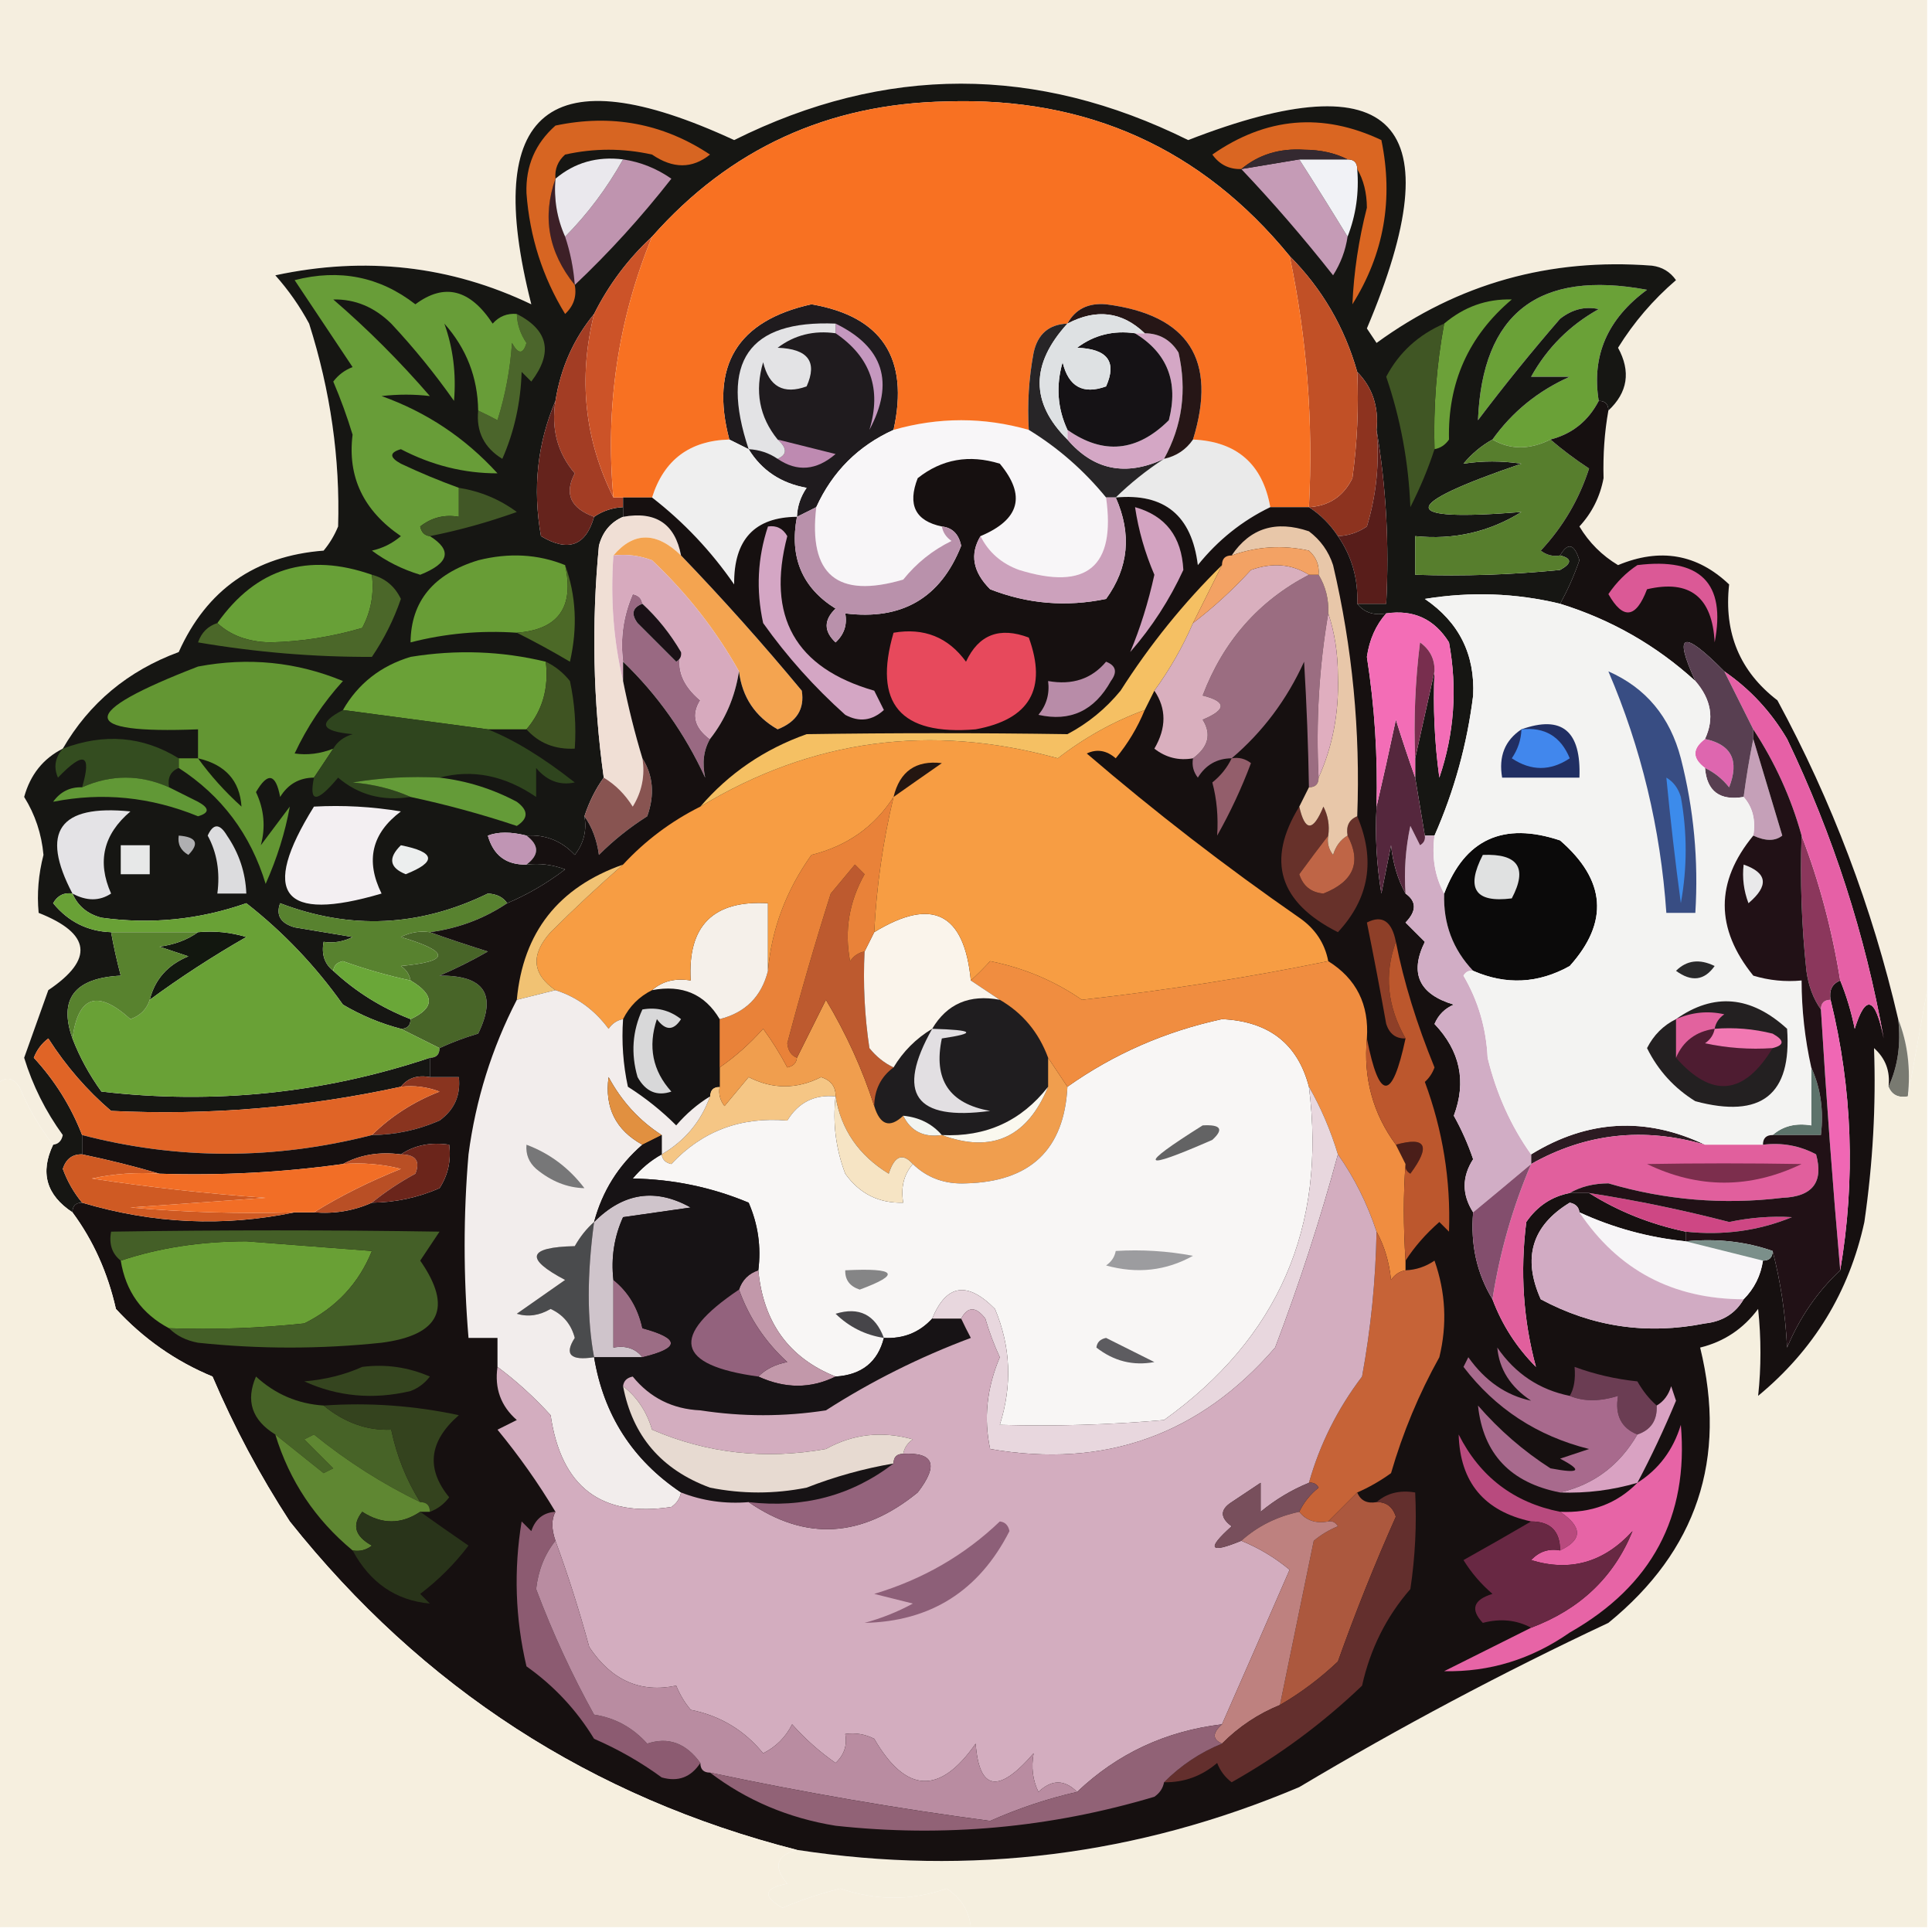 <?xml version="1.0" encoding="UTF-8"?>
<!DOCTYPE svg PUBLIC "-//W3C//DTD SVG 1.1//EN" "http://www.w3.org/Graphics/SVG/1.1/DTD/svg11.dtd">
<svg xmlns="http://www.w3.org/2000/svg" version="1.1" width="200px" height="200px" style="shape-rendering:geometricPrecision; text-rendering:geometricPrecision; image-rendering:optimizeQuality; fill-rule:evenodd; clip-rule:evenodd" xmlns:xlink="http://www.w3.org/1999/xlink">
<g><path style="opacity:1" fill="#f5eedf" d="M -0.5,-0.5 C 66.167,-0.5 132.833,-0.5 199.5,-0.5C 199.5,33.833 199.5,68.167 199.5,102.5C 198.833,106.167 198.167,109.833 197.5,113.5C 197.806,110.615 197.473,107.948 196.5,105.5C 193.815,93.945 189.648,82.945 184,72.5C 180.108,69.513 178.441,65.513 179,60.5C 175.691,57.353 171.858,56.687 167.5,58.5C 165.833,57.5 164.5,56.167 163.5,54.5C 164.806,53.088 165.64,51.421 166,49.5C 165.936,47.044 166.102,44.711 166.5,42.5C 168.509,40.622 168.842,38.456 167.5,36C 169.126,33.372 171.126,31.039 173.5,29C 172.892,28.13 172.059,27.63 171,27.5C 160.436,26.688 150.936,29.355 142.5,35.5C 142.167,35 141.833,34.5 141.5,34C 150.521,12.69 144.354,6.19 123,14.5C 107.296,6.714 91.63,6.714 76,14.5C 56.866,5.647 49.866,11.313 55,31.5C 46.641,27.5 37.808,26.5 28.5,28.5C 29.861,30.028 31.028,31.695 32,33.5C 34.213,40.466 35.213,47.466 35,54.5C 34.626,55.416 34.126,56.25 33.5,57C 26.395,57.548 21.395,61.048 18.5,67.5C 13.239,69.445 9.239,72.778 6.5,77.5C 4.475,78.519 3.141,80.185 2.5,82.5C 3.636,84.318 4.303,86.318 4.5,88.5C 3.979,90.524 3.812,92.524 4,94.5C 9.417,96.639 9.751,99.305 5,102.5C 4.163,104.838 3.33,107.172 2.5,109.5C 3.389,112.389 4.722,115.055 6.5,117.5C 6.376,118.107 6.043,118.44 5.5,118.5C 4.108,116.727 2.941,114.727 2,112.5C 1.23,111.402 0.397,111.402 -0.5,112.5C -0.5,74.833 -0.5,37.167 -0.5,-0.5 Z"/></g>
<g><path style="opacity:1" fill="#6aa137" d="M 165.5,41.5 C 164.415,43.587 162.749,44.92 160.5,45.5C 158.347,46.573 156.347,46.573 154.5,45.5C 156.546,42.634 159.213,40.468 162.5,39C 161.167,39 159.833,39 158.5,39C 160.167,36 162.5,33.667 165.5,32C 164.092,31.685 162.759,32.018 161.5,33C 158.547,36.408 155.713,39.908 153,43.5C 153.45,32.408 159.283,27.908 170.5,30C 166.406,32.998 164.74,36.831 165.5,41.5 Z"/></g>
<g><path style="opacity:1" fill="#161613" d="M 166.5,42.5 C 166.5,41.833 166.167,41.5 165.5,41.5C 164.74,36.831 166.406,32.998 170.5,30C 159.283,27.908 153.45,32.408 153,43.5C 155.713,39.908 158.547,36.408 161.5,33C 162.759,32.018 164.092,31.685 165.5,32C 162.5,33.667 160.167,36 158.5,39C 159.833,39 161.167,39 162.5,39C 159.213,40.468 156.546,42.634 154.5,45.5C 153.373,46.122 152.373,46.955 151.5,48C 153.443,47.695 155.443,47.695 157.5,48C 144.703,52.372 144.703,54.038 157.5,53C 154.166,55.075 150.499,55.909 146.5,55.5C 146.5,56.833 146.5,58.167 146.5,59.5C 151.511,59.666 156.511,59.499 161.5,59C 162.738,58.31 162.738,57.81 161.5,57.5C 162.302,56.115 162.969,56.282 163.5,58C 162.956,59.585 162.289,61.085 161.5,62.5C 156.919,61.393 152.252,61.227 147.5,62C 151.037,64.408 152.704,67.741 152.5,72C 151.874,77.043 150.54,81.877 148.5,86.5C 148.167,86.5 147.833,86.5 147.5,86.5C 147.167,84.5 146.833,82.5 146.5,80.5C 146.5,79.833 146.5,79.167 146.5,78.5C 147.167,75.5 147.833,72.5 148.5,69.5C 148.335,73.182 148.501,76.848 149,80.5C 150.545,75.953 150.879,71.287 150,66.5C 148.491,64.081 146.325,63.081 143.5,63.5C 142.209,63.737 141.209,63.404 140.5,62.5C 141.5,62.5 142.5,62.5 143.5,62.5C 143.823,56.31 143.49,50.31 142.5,44.5C 142.741,42.102 142.074,40.102 140.5,38.5C 139.191,33.879 136.858,29.879 133.5,26.5C 124.385,15.363 112.551,10.029 98,10.5C 85.705,10.733 75.539,15.4 67.5,24.5C 65.016,26.8 63.016,29.467 61.5,32.5C 59.375,35.088 58.042,38.088 57.5,41.5C 55.627,45.89 55.127,50.556 56,55.5C 58.811,57.18 60.644,56.513 61.5,53.5C 62.391,52.89 63.391,52.557 64.5,52.5C 64.5,52.833 64.5,53.167 64.5,53.5C 63.21,54.058 62.377,55.058 62,56.5C 61.23,64.549 61.397,72.549 62.5,80.5C 61.655,81.671 60.989,83.005 60.5,84.5C 60.762,85.978 60.429,87.311 59.5,88.5C 58.15,87.05 56.483,86.383 54.5,86.5C 52.891,86.094 51.557,86.094 50.5,86.5C 51.077,88.55 52.41,89.55 54.5,89.5C 55.873,89.343 57.207,89.51 58.5,90C 56.609,91.442 54.609,92.609 52.5,93.5C 52.083,92.876 51.416,92.543 50.5,92.5C 43.435,95.949 36.269,96.282 29,93.5C 28.544,94.744 29.044,95.577 30.5,96C 32.5,96.333 34.5,96.667 36.5,97C 35.552,97.483 34.552,97.65 33.5,97.5C 33.263,98.791 33.596,99.791 34.5,100.5C 36.83,102.667 39.497,104.334 42.5,105.5C 42.5,106.167 42.167,106.5 41.5,106.5C 39.407,105.955 37.407,105.122 35.5,104C 32.659,99.993 29.325,96.493 25.5,93.5C 20.62,95.209 15.62,95.709 10.5,95C 9.058,94.623 8.058,93.79 7.5,92.5C 6.624,92.369 5.957,92.703 5.5,93.5C 7.071,95.415 9.071,96.415 11.5,96.5C 11.755,97.936 12.088,99.436 12.5,101C 7.715,101.242 6.048,103.409 7.5,107.5C 8.242,109.426 9.242,111.259 10.5,113C 22.145,114.354 33.478,113.187 44.5,109.5C 44.5,110.167 44.5,110.833 44.5,111.5C 43.209,111.263 42.209,111.596 41.5,112.5C 31.61,114.653 21.61,115.486 11.5,115C 8.999,112.861 6.832,110.361 5,107.5C 4.308,108.025 3.808,108.692 3.5,109.5C 5.678,111.858 7.345,114.525 8.5,117.5C 8.5,118.167 8.5,118.833 8.5,119.5C 7.503,119.47 6.836,119.97 6.5,121C 6.978,122.303 7.645,123.469 8.5,124.5C 7.833,124.5 7.5,124.833 7.5,125.5C 4.793,123.717 4.127,121.383 5.5,118.5C 6.043,118.44 6.376,118.107 6.5,117.5C 4.722,115.055 3.389,112.389 2.5,109.5C 3.33,107.172 4.163,104.838 5,102.5C 9.751,99.305 9.417,96.639 4,94.5C 3.812,92.524 3.979,90.524 4.5,88.5C 4.303,86.318 3.636,84.318 2.5,82.5C 3.141,80.185 4.475,78.519 6.5,77.5C 9.239,72.778 13.239,69.445 18.5,67.5C 21.395,61.048 26.395,57.548 33.5,57C 34.126,56.25 34.626,55.416 35,54.5C 35.213,47.466 34.213,40.466 32,33.5C 31.028,31.695 29.861,30.028 28.5,28.5C 37.808,26.5 46.641,27.5 55,31.5C 49.866,11.313 56.866,5.647 76,14.5C 91.63,6.714 107.296,6.714 123,14.5C 144.354,6.19 150.521,12.69 141.5,34C 141.833,34.5 142.167,35 142.5,35.5C 150.936,29.355 160.436,26.688 171,27.5C 172.059,27.63 172.892,28.13 173.5,29C 171.126,31.039 169.126,33.372 167.5,36C 168.842,38.456 168.509,40.622 166.5,42.5 Z"/></g>
<g><path style="opacity:1" fill="#8d331f" d="M 140.5,38.5 C 142.074,40.102 142.741,42.102 142.5,44.5C 142.82,47.898 142.487,51.232 141.5,54.5C 140.583,55.127 139.583,55.461 138.5,55.5C 137.694,54.272 136.694,53.272 135.5,52.5C 137.582,52.376 139.082,51.376 140,49.5C 140.499,45.848 140.665,42.182 140.5,38.5 Z"/></g>
<g><path style="opacity:1" fill="#1f1b1e" d="M 92.5,44.5 C 88.84,46.16 86.173,48.827 84.5,52.5C 83.833,52.833 83.167,53.167 82.5,53.5C 82.539,52.417 82.873,51.417 83.5,50.5C 80.845,50.025 78.845,48.691 77.5,46.5C 76.833,46.167 76.167,45.833 75.5,45.5C 73.483,37.865 76.316,33.198 84,31.5C 91.304,32.752 94.137,37.085 92.5,44.5 Z"/></g>
<g><path style="opacity:1" fill="#eaeaea" d="M 123.5,45.5 C 128.04,45.708 130.707,48.041 131.5,52.5C 128.586,53.906 126.086,55.906 124,58.5C 123.372,53.365 120.539,51.032 115.5,51.5C 117.007,50.025 118.673,48.691 120.5,47.5C 121.778,47.218 122.778,46.551 123.5,45.5 Z"/></g>
<g><path style="opacity:1" fill="#f8f6f8" d="M 106.5,44.5 C 109.541,46.362 112.208,48.695 114.5,51.5C 115.51,58.672 112.51,61.172 105.5,59C 103.676,58.34 102.343,57.173 101.5,55.5C 105.575,53.789 106.241,51.289 103.5,48C 100.331,47.022 97.497,47.522 95,49.5C 93.923,52.262 94.756,53.928 97.5,54.5C 97.611,55.117 97.944,55.617 98.5,56C 96.545,56.953 94.878,58.287 93.5,60C 86.673,62.003 83.673,59.503 84.5,52.5C 86.173,48.827 88.84,46.16 92.5,44.5C 97.167,43.167 101.833,43.167 106.5,44.5 Z"/></g>
<g><path style="opacity:1" fill="#efefef" d="M 75.5,45.5 C 76.167,45.833 76.833,46.167 77.5,46.5C 78.845,48.691 80.845,50.025 83.5,50.5C 82.873,51.417 82.539,52.417 82.5,53.5C 78.113,53.533 75.946,55.866 76,60.5C 73.613,57.044 70.78,54.044 67.5,51.5C 68.727,47.609 71.394,45.609 75.5,45.5 Z"/></g>
<g><path style="opacity:1" fill="#c15026" d="M 133.5,26.5 C 136.858,29.879 139.191,33.879 140.5,38.5C 140.665,42.182 140.499,45.848 140,49.5C 139.082,51.376 137.582,52.376 135.5,52.5C 135.961,43.689 135.294,35.022 133.5,26.5 Z"/></g>
<g><path style="opacity:1" fill="#4b652b" d="M 53.5,32.5 C 56.777,34.177 57.277,36.51 55,39.5C 54.667,39.167 54.333,38.833 54,38.5C 53.898,41.7 53.232,44.7 52,47.5C 50.117,46.347 49.284,44.681 49.5,42.5C 50.15,42.804 50.816,43.137 51.5,43.5C 52.318,40.893 52.818,38.226 53,35.5C 53.654,36.696 54.154,36.696 54.5,35.5C 53.873,34.583 53.539,33.583 53.5,32.5 Z"/></g>
<g><path style="opacity:1" fill="#a33d24" d="M 61.5,32.5 C 59.844,39.177 60.511,45.51 63.5,51.5C 63.833,51.5 64.167,51.5 64.5,51.5C 64.5,51.833 64.5,52.167 64.5,52.5C 63.391,52.557 62.391,52.89 61.5,53.5C 59.054,52.608 58.388,51.108 59.5,49C 57.709,46.894 57.042,44.394 57.5,41.5C 58.042,38.088 59.375,35.088 61.5,32.5 Z"/></g>
<g><path style="opacity:1" fill="#6ca139" d="M 148.5,46.5 C 148.372,42.119 148.705,37.785 149.5,33.5C 151.554,31.761 153.887,30.927 156.5,31C 152.028,34.78 149.861,39.613 150,45.5C 149.617,46.056 149.117,46.389 148.5,46.5 Z"/></g>
<g><path style="opacity:1" fill="#405624" d="M 149.5,33.5 C 148.705,37.785 148.372,42.119 148.5,46.5C 147.852,48.498 147.019,50.498 146,52.5C 145.819,47.854 144.986,43.354 143.5,39C 144.822,36.493 146.822,34.66 149.5,33.5 Z"/></g>
<g><path style="opacity:1" fill="#cc5328" d="M 67.5,24.5 C 63.977,33.113 62.644,42.113 63.5,51.5C 60.511,45.51 59.844,39.177 61.5,32.5C 63.016,29.467 65.016,26.8 67.5,24.5 Z"/></g>
<g><path style="opacity:1" fill="#689d38" d="M 53.5,32.5 C 53.539,33.583 53.873,34.583 54.5,35.5C 54.154,36.696 53.654,36.696 53,35.5C 52.818,38.226 52.318,40.893 51.5,43.5C 50.816,43.137 50.15,42.804 49.5,42.5C 49.453,39.072 48.287,36.072 46,33.5C 46.904,36.026 47.238,38.692 47,41.5C 45.023,38.688 42.856,36.022 40.5,33.5C 38.76,31.789 36.76,30.956 34.5,31C 38.044,34.054 41.377,37.387 44.5,41C 42.874,40.805 41.207,40.805 39.5,41C 44.154,42.662 48.154,45.329 51.5,49C 48.033,49.003 44.7,48.17 41.5,46.5C 40.304,46.846 40.304,47.346 41.5,48C 43.489,48.938 45.489,49.772 47.5,50.5C 47.5,51.5 47.5,52.5 47.5,53.5C 46.022,53.238 44.689,53.571 43.5,54.5C 43.624,55.107 43.957,55.44 44.5,55.5C 46.843,56.967 46.51,58.301 43.5,59.5C 41.667,58.948 40,58.114 38.5,57C 39.624,56.751 40.624,56.251 41.5,55.5C 37.623,52.86 35.956,49.36 36.5,45C 35.932,43.128 35.265,41.295 34.5,39.5C 35.025,38.808 35.692,38.308 36.5,38C 34.5,35 32.5,32 30.5,29C 35.152,27.807 39.319,28.64 43,31.5C 45.997,29.266 48.663,29.933 51,33.5C 51.671,32.748 52.504,32.414 53.5,32.5 Z"/></g>
<g><path style="opacity:1" fill="#c59bb6" d="M 134.5,16.5 C 136.232,19.21 137.899,21.876 139.5,24.5C 139.291,25.922 138.791,27.255 138,28.5C 134.946,24.621 131.779,20.955 128.5,17.5C 130.5,17.167 132.5,16.833 134.5,16.5 Z"/></g>
<g><path style="opacity:1" fill="#3d2027" d="M 57.5,18.5 C 57.325,20.621 57.659,22.621 58.5,24.5C 59.038,26.117 59.371,27.784 59.5,29.5C 56.771,26.122 56.105,22.455 57.5,18.5 Z"/></g>
<g><path style="opacity:1" fill="#bf94af" d="M 64.5,16.5 C 66.312,16.771 67.978,17.438 69.5,18.5C 66.367,22.502 63.033,26.169 59.5,29.5C 59.371,27.784 59.038,26.117 58.5,24.5C 60.814,22.17 62.814,19.504 64.5,16.5 Z"/></g>
<g><path style="opacity:1" fill="#f1f2f6" d="M 134.5,16.5 C 136.167,16.5 137.833,16.5 139.5,16.5C 140.167,16.5 140.5,16.833 140.5,17.5C 140.702,19.95 140.369,22.283 139.5,24.5C 137.899,21.876 136.232,19.21 134.5,16.5 Z"/></g>
<g><path style="opacity:1" fill="#eae8ed" d="M 64.5,16.5 C 62.814,19.504 60.814,22.17 58.5,24.5C 57.659,22.621 57.325,20.621 57.5,18.5C 59.479,16.832 61.812,16.166 64.5,16.5 Z"/></g>
<g><path style="opacity:1" fill="#d76522" d="M 57.5,18.5 C 56.105,22.455 56.771,26.122 59.5,29.5C 59.719,30.675 59.386,31.675 58.5,32.5C 56.171,28.693 54.837,24.527 54.5,20C 54.408,17.186 55.408,14.853 57.5,13C 63.304,11.776 68.638,12.776 73.5,16C 71.663,17.48 69.663,17.48 67.5,16C 64.5,15.333 61.5,15.333 58.5,16C 57.748,16.671 57.414,17.504 57.5,18.5 Z"/></g>
<g><path style="opacity:1" fill="#da6622" d="M 140.5,17.5 C 140.5,16.833 140.167,16.5 139.5,16.5C 138.207,15.842 136.707,15.508 135,15.5C 132.456,15.336 130.29,16.003 128.5,17.5C 127.244,17.539 126.244,17.039 125.5,16C 131.076,12.12 136.909,11.62 143,14.5C 144.266,20.631 143.266,26.298 140,31.5C 140.147,28.168 140.647,24.835 141.5,21.5C 141.489,19.955 141.156,18.622 140.5,17.5 Z"/></g>
<g><path style="opacity:1" fill="#342930" d="M 139.5,16.5 C 137.833,16.5 136.167,16.5 134.5,16.5C 132.5,16.833 130.5,17.167 128.5,17.5C 130.29,16.003 132.456,15.336 135,15.5C 136.707,15.508 138.207,15.842 139.5,16.5 Z"/></g>
<g><path style="opacity:1" fill="#f87122" d="M 133.5,26.5 C 135.294,35.022 135.961,43.689 135.5,52.5C 134.167,52.5 132.833,52.5 131.5,52.5C 130.707,48.041 128.04,45.708 123.5,45.5C 126.045,37.255 123.045,32.588 114.5,31.5C 112.645,31.34 111.312,32.007 110.5,33.5C 108.589,33.574 107.422,34.574 107,36.5C 106.503,39.146 106.336,41.813 106.5,44.5C 101.833,43.167 97.167,43.167 92.5,44.5C 94.137,37.085 91.304,32.752 84,31.5C 76.316,33.198 73.483,37.865 75.5,45.5C 71.394,45.609 68.727,47.609 67.5,51.5C 66.5,51.5 65.5,51.5 64.5,51.5C 64.167,51.5 63.833,51.5 63.5,51.5C 62.644,42.113 63.977,33.113 67.5,24.5C 75.539,15.4 85.705,10.733 98,10.5C 112.551,10.029 124.385,15.363 133.5,26.5 Z"/></g>
<g><path style="opacity:1" fill="#272527" d="M 110.5,33.5 C 106.667,37.695 106.667,41.695 110.5,45.5C 113.223,48.677 116.556,49.344 120.5,47.5C 118.673,48.691 117.007,50.025 115.5,51.5C 115.167,51.5 114.833,51.5 114.5,51.5C 112.208,48.695 109.541,46.362 106.5,44.5C 106.336,41.813 106.503,39.146 107,36.5C 107.422,34.574 108.589,33.574 110.5,33.5 Z"/></g>
<g><path style="opacity:1" fill="#be8ab1" d="M 80.5,45.5 C 82.482,45.995 84.482,46.495 86.5,47C 84.517,48.707 82.517,48.874 80.5,47.5C 81.506,47.062 81.506,46.396 80.5,45.5 Z"/></g>
<g><path style="opacity:1" fill="#d4a7c5" d="M 117.5,34.5 C 117.833,34.5 118.167,34.5 118.5,34.5C 120.017,34.511 121.184,35.177 122,36.5C 122.888,40.402 122.388,44.069 120.5,47.5C 116.556,49.344 113.223,48.677 110.5,45.5C 110.5,45.167 110.5,44.833 110.5,44.5C 114.213,47.108 117.713,46.774 121,43.5C 122.02,39.553 120.853,36.553 117.5,34.5 Z"/></g>
<g><path style="opacity:1" fill="#c598bf" d="M 86.5,33.5 C 91.462,35.92 92.629,39.587 90,44.5C 91.282,40.288 90.115,36.955 86.5,34.5C 86.5,34.167 86.5,33.833 86.5,33.5 Z"/></g>
<g><path style="opacity:1" fill="#e3e3e5" d="M 86.5,33.5 C 86.5,33.833 86.5,34.167 86.5,34.5C 84.249,34.181 82.249,34.681 80.5,36C 83.646,36.109 84.646,37.443 83.5,40C 81.112,40.865 79.612,40.032 79,37.5C 78.109,40.498 78.609,43.164 80.5,45.5C 81.506,46.396 81.506,47.062 80.5,47.5C 79.609,46.89 78.609,46.557 77.5,46.5C 74.482,37.461 77.482,33.128 86.5,33.5 Z"/></g>
<g><path style="opacity:1" fill="#151215" d="M 117.5,34.5 C 120.853,36.553 122.02,39.553 121,43.5C 117.713,46.774 114.213,47.108 110.5,44.5C 109.463,42.263 109.297,39.929 110,37.5C 110.612,40.032 112.112,40.865 114.5,40C 115.646,37.443 114.646,36.109 111.5,36C 113.25,34.681 115.25,34.181 117.5,34.5 Z"/></g>
<g><path style="opacity:1" fill="#261616" d="M 123.5,45.5 C 122.778,46.551 121.778,47.218 120.5,47.5C 122.388,44.069 122.888,40.402 122,36.5C 121.184,35.177 120.017,34.511 118.5,34.5C 116.162,32.257 113.496,31.924 110.5,33.5C 111.312,32.007 112.645,31.34 114.5,31.5C 123.045,32.588 126.045,37.255 123.5,45.5 Z"/></g>
<g><path style="opacity:1" fill="#dee1e3" d="M 118.5,34.5 C 118.167,34.5 117.833,34.5 117.5,34.5C 115.25,34.181 113.25,34.681 111.5,36C 114.646,36.109 115.646,37.443 114.5,40C 112.112,40.865 110.612,40.032 110,37.5C 109.297,39.929 109.463,42.263 110.5,44.5C 110.5,44.833 110.5,45.167 110.5,45.5C 106.667,41.695 106.667,37.695 110.5,33.5C 113.496,31.924 116.162,32.257 118.5,34.5 Z"/></g>
<g><path style="opacity:1" fill="#415726" d="M 47.5,50.5 C 49.713,50.848 51.713,51.681 53.5,53C 50.5,54.074 47.5,54.907 44.5,55.5C 43.957,55.44 43.624,55.107 43.5,54.5C 44.689,53.571 46.022,53.238 47.5,53.5C 47.5,52.5 47.5,51.5 47.5,50.5 Z"/></g>
<g><path style="opacity:1" fill="#65231c" d="M 57.5,41.5 C 57.042,44.394 57.709,46.894 59.5,49C 58.388,51.108 59.054,52.608 61.5,53.5C 60.644,56.513 58.811,57.18 56,55.5C 55.127,50.556 55.627,45.89 57.5,41.5 Z"/></g>
<g><path style="opacity:1" fill="#577e2d" d="M 154.5,45.5 C 156.347,46.573 158.347,46.573 160.5,45.5C 161.748,46.569 163.082,47.569 164.5,48.5C 163.469,51.7 161.802,54.533 159.5,57C 160.094,57.464 160.761,57.631 161.5,57.5C 162.738,57.81 162.738,58.31 161.5,59C 156.511,59.499 151.511,59.666 146.5,59.5C 146.5,58.167 146.5,56.833 146.5,55.5C 150.499,55.909 154.166,55.075 157.5,53C 144.703,54.038 144.703,52.372 157.5,48C 155.443,47.695 153.443,47.695 151.5,48C 152.373,46.955 153.373,46.122 154.5,45.5 Z"/></g>
<g><path style="opacity:1" fill="#581d1a" d="M 142.5,44.5 C 143.49,50.31 143.823,56.31 143.5,62.5C 142.5,62.5 141.5,62.5 140.5,62.5C 140.606,59.921 139.939,57.588 138.5,55.5C 139.583,55.461 140.583,55.127 141.5,54.5C 142.487,51.232 142.82,47.898 142.5,44.5 Z"/></g>
<g><path style="opacity:1" fill="#689d36" d="M 58.5,58.5 C 59.467,62.851 57.8,65.185 53.5,65.5C 49.76,65.241 46.094,65.574 42.5,66.5C 42.54,62.249 44.873,59.416 49.5,58C 52.697,57.196 55.697,57.362 58.5,58.5 Z"/></g>
<g><path style="opacity:1" fill="#68a037" d="M 38.5,59.5 C 38.739,61.467 38.406,63.3 37.5,65C 34.402,65.918 31.235,66.418 28,66.5C 25.705,66.454 23.871,65.787 22.5,64.5C 26.516,58.829 31.849,57.162 38.5,59.5 Z"/></g>
<g><path style="opacity:1" fill="#f0dfd5" d="M 64.5,53.5 C 67.878,52.891 69.878,54.224 70.5,57.5C 67.943,55.024 65.609,55.024 63.5,57.5C 63.182,62.032 63.515,66.366 64.5,70.5C 65.043,73.218 65.709,75.885 66.5,78.5C 66.785,80.288 66.452,81.955 65.5,83.5C 64.712,82.23 63.712,81.23 62.5,80.5C 61.397,72.549 61.23,64.549 62,56.5C 62.377,55.058 63.21,54.058 64.5,53.5 Z"/></g>
<g><path style="opacity:1" fill="#f4a450" d="M 70.5,57.5 C 74.801,61.972 78.968,66.639 83,71.5C 83.309,73.391 82.475,74.725 80.5,75.5C 78.167,74.168 76.834,72.168 76.5,69.5C 74.112,65.244 71.112,61.41 67.5,58C 66.207,57.51 64.873,57.343 63.5,57.5C 65.609,55.024 67.943,55.024 70.5,57.5 Z"/></g>
<g><path style="opacity:1" fill="#4c6927" d="M 58.5,58.5 C 59.641,61.64 59.807,64.973 59,68.5C 57.124,67.391 55.291,66.391 53.5,65.5C 57.8,65.185 59.467,62.851 58.5,58.5 Z"/></g>
<g><path style="opacity:1" fill="#4b6729" d="M 38.5,59.5 C 39.87,59.856 40.87,60.69 41.5,62C 40.764,64.139 39.764,66.139 38.5,68C 32.498,68.023 26.498,67.523 20.5,66.5C 20.855,65.478 21.522,64.811 22.5,64.5C 23.871,65.787 25.705,66.454 28,66.5C 31.235,66.418 34.402,65.918 37.5,65C 38.406,63.3 38.739,61.467 38.5,59.5 Z"/></g>
<g><path style="opacity:1" fill="#6aa137" d="M 56.5,68.5 C 56.829,71.228 56.163,73.561 54.5,75.5C 53.167,75.5 51.833,75.5 50.5,75.5C 45.5,74.833 40.5,74.167 35.5,73.5C 37.071,70.769 39.405,68.935 42.5,68C 47.252,67.227 51.919,67.393 56.5,68.5 Z"/></g>
<g><path style="opacity:1" fill="#996982" d="M 66.5,62.5 C 65.475,62.897 65.308,63.563 66,64.5C 67.333,65.833 68.667,67.167 70,68.5C 70.399,68.272 70.565,67.938 70.5,67.5C 70.017,69.304 70.684,70.971 72.5,72.5C 71.567,73.985 71.9,75.318 73.5,76.5C 72.836,77.648 72.669,78.981 73,80.5C 70.882,75.906 68.048,71.906 64.5,68.5C 64.192,66.076 64.526,63.743 65.5,61.5C 66.107,61.624 66.44,61.957 66.5,62.5 Z"/></g>
<g><path style="opacity:1" fill="#d7aabe" d="M 63.5,57.5 C 64.873,57.343 66.207,57.51 67.5,58C 71.112,61.41 74.112,65.244 76.5,69.5C 76.083,72.159 75.083,74.492 73.5,76.5C 71.9,75.318 71.567,73.985 72.5,72.5C 70.684,70.971 70.017,69.304 70.5,67.5C 69.396,65.612 68.063,63.945 66.5,62.5C 66.44,61.957 66.107,61.624 65.5,61.5C 64.526,63.743 64.192,66.076 64.5,68.5C 64.5,69.167 64.5,69.833 64.5,70.5C 63.515,66.366 63.182,62.032 63.5,57.5 Z"/></g>
<g><path style="opacity:1" fill="#1a1116" d="M 66.5,62.5 C 68.063,63.945 69.396,65.612 70.5,67.5C 70.565,67.938 70.399,68.272 70,68.5C 68.667,67.167 67.333,65.833 66,64.5C 65.308,63.563 65.475,62.897 66.5,62.5 Z"/></g>
<g><path style="opacity:1" fill="#639633" d="M 34.5,77.5 C 33.833,78.5 33.167,79.5 32.5,80.5C 30.983,80.511 29.816,81.177 29,82.5C 28.549,80.071 27.715,79.904 26.5,82C 27.343,83.787 27.51,85.62 27,87.5C 28,86.167 29,84.833 30,83.5C 29.52,86.165 28.687,88.831 27.5,91.5C 25.942,86.367 22.942,82.367 18.5,79.5C 18.5,79.167 18.5,78.833 18.5,78.5C 19.167,78.5 19.833,78.5 20.5,78.5C 20.5,77.5 20.5,76.5 20.5,75.5C 8.026,75.985 8.026,73.818 20.5,69C 25.7,68.016 30.7,68.516 35.5,70.5C 33.461,72.742 31.795,75.242 30.5,78C 31.819,78.195 33.153,78.028 34.5,77.5 Z"/></g>
<g><path style="opacity:1" fill="#3f5422" d="M 56.5,68.5 C 57.458,68.953 58.292,69.62 59,70.5C 59.497,72.81 59.663,75.143 59.5,77.5C 57.447,77.598 55.78,76.931 54.5,75.5C 56.163,73.561 56.829,71.228 56.5,68.5 Z"/></g>
<g><path style="opacity:1" fill="#2f451e" d="M 35.5,73.5 C 40.5,74.167 45.5,74.833 50.5,75.5C 53.215,76.579 56.215,78.413 59.5,81C 57.953,81.333 56.62,80.833 55.5,79.5C 55.5,80.5 55.5,81.5 55.5,82.5C 52.239,80.273 48.906,79.606 45.5,80.5C 42.482,80.335 39.482,80.502 36.5,81C 38.708,81.191 40.708,81.691 42.5,82.5C 39.606,82.958 37.106,82.291 35,80.5C 32.797,83.14 31.963,83.14 32.5,80.5C 33.167,79.5 33.833,78.5 34.5,77.5C 34.917,76.778 35.584,76.278 36.5,76C 33.202,75.701 32.868,74.867 35.5,73.5 Z"/></g>
<g><path style="opacity:1" fill="#344d20" d="M 18.5,78.5 C 18.5,78.833 18.5,79.167 18.5,79.5C 17.662,79.842 17.328,80.508 17.5,81.5C 14.5,80.167 11.5,80.167 8.5,81.5C 9.515,78.043 8.681,77.71 6,80.5C 5.53,79.423 5.697,78.423 6.5,77.5C 10.793,75.874 14.793,76.208 18.5,78.5 Z"/></g>
<g><path style="opacity:1" fill="#15190f" d="M 20.5,78.5 C 23.323,79.148 24.823,80.814 25,83.5C 23.293,81.963 21.793,80.296 20.5,78.5 Z"/></g>
<g><path style="opacity:1" fill="#619836" d="M 17.5,81.5 C 18.473,81.987 19.473,82.487 20.5,83C 21.696,83.654 21.696,84.154 20.5,84.5C 15.584,82.49 10.584,81.99 5.5,83C 6.244,81.961 7.244,81.461 8.5,81.5C 11.5,80.167 14.5,80.167 17.5,81.5 Z"/></g>
<g><path style="opacity:1" fill="#885451" d="M 66.5,78.5 C 67.623,80.288 67.789,82.288 67,84.5C 65.173,85.659 63.507,86.992 62,88.5C 61.79,86.942 61.29,85.609 60.5,84.5C 60.989,83.005 61.655,81.671 62.5,80.5C 63.712,81.23 64.712,82.23 65.5,83.5C 66.452,81.955 66.785,80.288 66.5,78.5 Z"/></g>
<g><path style="opacity:1" fill="#649b38" d="M 45.5,80.5 C 48.311,80.826 50.978,81.659 53.5,83C 54.711,83.893 54.711,84.726 53.5,85.5C 49.878,84.292 46.211,83.292 42.5,82.5C 40.708,81.691 38.708,81.191 36.5,81C 39.482,80.502 42.482,80.335 45.5,80.5 Z"/></g>
<g><path style="opacity:1" fill="#f3eff2" d="M 32.5,83.5 C 35.518,83.335 38.518,83.502 41.5,84C 38.48,86.264 37.813,89.097 39.5,92.5C 29.203,95.541 26.87,92.541 32.5,83.5 Z"/></g>
<g><path style="opacity:1" fill="#e4e3e6" d="M 7.5,92.5 C 4.133,86.087 6.133,83.253 13.5,84C 10.698,86.373 10.031,89.207 11.5,92.5C 10.3,93.292 8.967,93.292 7.5,92.5 Z"/></g>
<g><path style="opacity:1" fill="#e7e8e8" d="M 12.5,87.5 C 13.5,87.5 14.5,87.5 15.5,87.5C 15.5,88.5 15.5,89.5 15.5,90.5C 14.5,90.5 13.5,90.5 12.5,90.5C 12.5,89.5 12.5,88.5 12.5,87.5 Z"/></g>
<g><path style="opacity:1" fill="#afafb1" d="M 18.5,86.5 C 20.337,86.639 20.67,87.306 19.5,88.5C 18.703,88.043 18.369,87.376 18.5,86.5 Z"/></g>
<g><path style="opacity:1" fill="#eceeee" d="M 41.5,87.5 C 45.075,88.207 45.242,89.207 42,90.5C 40.317,89.823 40.15,88.823 41.5,87.5 Z"/></g>
<g><path style="opacity:1" fill="#c095b4" d="M 54.5,86.5 C 55.833,87.5 55.833,88.5 54.5,89.5C 52.41,89.55 51.077,88.55 50.5,86.5C 51.557,86.094 52.891,86.094 54.5,86.5 Z"/></g>
<g><path style="opacity:1" fill="#dcdcde" d="M 21.5,86.5 C 22.077,85.227 22.744,85.227 23.5,86.5C 24.747,88.323 25.414,90.323 25.5,92.5C 24.5,92.5 23.5,92.5 22.5,92.5C 22.795,90.265 22.461,88.265 21.5,86.5 Z"/></g>
<g><path style="opacity:1" fill="#12170f" d="M 20.5,96.5 C 22.199,96.34 23.866,96.507 25.5,97C 22.014,98.996 18.681,101.163 15.5,103.5C 16.031,101.376 17.364,99.876 19.5,99C 18.5,98.667 17.5,98.333 16.5,98C 18.058,97.79 19.392,97.29 20.5,96.5 Z"/></g>
<g><path style="opacity:1" fill="#486528" d="M 44.5,96.5 C 46.369,97.165 48.369,97.831 50.5,98.5C 48.887,99.427 47.221,100.261 45.5,101C 50.136,100.953 51.469,102.953 49.5,107C 48.099,107.41 46.766,107.91 45.5,108.5C 44.167,107.833 42.833,107.167 41.5,106.5C 42.167,106.5 42.5,106.167 42.5,105.5C 45.022,104.335 45.022,103.002 42.5,101.5C 42.389,100.883 42.056,100.383 41.5,100C 46.627,99.526 46.627,98.526 41.5,97C 42.448,96.517 43.448,96.35 44.5,96.5 Z"/></g>
<g><path style="opacity:1" fill="#69a136" d="M 7.5,92.5 C 8.058,93.79 9.058,94.623 10.5,95C 15.62,95.709 20.62,95.209 25.5,93.5C 29.325,96.493 32.659,99.993 35.5,104C 37.407,105.122 39.407,105.955 41.5,106.5C 42.833,107.167 44.167,107.833 45.5,108.5C 45.5,109.167 45.167,109.5 44.5,109.5C 33.478,113.187 22.145,114.354 10.5,113C 9.242,111.259 8.242,109.426 7.5,107.5C 8.09,103.08 10.09,102.414 13.5,105.5C 14.522,105.145 15.189,104.478 15.5,103.5C 18.681,101.163 22.014,98.996 25.5,97C 23.866,96.507 22.199,96.34 20.5,96.5C 17.5,96.5 14.5,96.5 11.5,96.5C 9.071,96.415 7.071,95.415 5.5,93.5C 5.957,92.703 6.624,92.369 7.5,92.5 Z"/></g>
<g><path style="opacity:1" fill="#58822f" d="M 52.5,93.5 C 50.113,95.103 47.446,96.103 44.5,96.5C 43.448,96.35 42.448,96.517 41.5,97C 46.627,98.526 46.627,99.526 41.5,100C 42.056,100.383 42.389,100.883 42.5,101.5C 40.135,100.992 37.801,100.325 35.5,99.5C 34.893,99.624 34.56,99.957 34.5,100.5C 33.596,99.791 33.263,98.791 33.5,97.5C 34.552,97.65 35.552,97.483 36.5,97C 34.5,96.667 32.5,96.333 30.5,96C 29.044,95.577 28.544,94.744 29,93.5C 36.269,96.282 43.435,95.949 50.5,92.5C 51.416,92.543 52.083,92.876 52.5,93.5 Z"/></g>
<g><path style="opacity:1" fill="#6aa738" d="M 34.5,100.5 C 34.56,99.957 34.893,99.624 35.5,99.5C 37.801,100.325 40.135,100.992 42.5,101.5C 45.022,103.002 45.022,104.335 42.5,105.5C 39.497,104.334 36.83,102.667 34.5,100.5 Z"/></g>
<g><path style="opacity:1" fill="#58822e" d="M 11.5,96.5 C 14.5,96.5 17.5,96.5 20.5,96.5C 19.392,97.29 18.058,97.79 16.5,98C 17.5,98.333 18.5,98.667 19.5,99C 17.364,99.876 16.031,101.376 15.5,103.5C 15.189,104.478 14.522,105.145 13.5,105.5C 10.09,102.414 8.09,103.08 7.5,107.5C 6.048,103.409 7.715,101.242 12.5,101C 12.088,99.436 11.755,97.936 11.5,96.5 Z"/></g>
<g><path style="opacity:1" fill="#797a71" d="M 196.5,105.5 C 197.473,107.948 197.806,110.615 197.5,113.5C 196.508,113.672 195.842,113.338 195.5,112.5C 196.468,110.393 196.802,108.059 196.5,105.5 Z"/></g>
<g><path style="opacity:1" fill="#89341f" d="M 41.5,112.5 C 42.209,111.596 43.209,111.263 44.5,111.5C 45.5,111.5 46.5,111.5 47.5,111.5C 47.703,113.39 47.037,114.89 45.5,116C 43.26,116.977 40.927,117.477 38.5,117.5C 40.48,115.549 42.813,114.049 45.5,113C 44.207,112.51 42.873,112.343 41.5,112.5 Z"/></g>
<g><path style="opacity:1" fill="#e06426" d="M 41.5,112.5 C 42.873,112.343 44.207,112.51 45.5,113C 42.813,114.049 40.48,115.549 38.5,117.5C 28.431,120.078 18.431,120.078 8.5,117.5C 7.345,114.525 5.678,111.858 3.5,109.5C 3.808,108.692 4.308,108.025 5,107.5C 6.832,110.361 8.999,112.861 11.5,115C 21.61,115.486 31.61,114.653 41.5,112.5 Z"/></g>
<g><path style="opacity:1" fill="#f5efdf" d="M 199.5,102.5 C 199.5,134.833 199.5,167.167 199.5,199.5C 166.5,199.5 133.5,199.5 100.5,199.5C 100.315,197.804 99.481,196.471 98,195.5C 94.378,196.769 90.712,196.769 87,195.5C 84.923,196.017 82.923,196.684 81,197.5C 78.904,196.285 79.071,195.451 81.5,195C 80.015,193.244 80.348,192.077 82.5,191.5C 100.456,194.244 117.789,192.078 134.5,185C 144.913,178.794 155.579,173.128 166.5,168C 175.654,160.539 178.82,151.039 176,139.5C 178.468,138.896 180.468,137.562 182,135.5C 182.32,138.54 182.32,141.54 182,144.5C 187.757,139.751 191.423,133.751 193,126.5C 193.879,120.422 194.213,114.422 194,108.5C 195.188,109.563 195.688,110.897 195.5,112.5C 195.842,113.338 196.508,113.672 197.5,113.5C 198.167,109.833 198.833,106.167 199.5,102.5 Z"/></g>
<g><path style="opacity:1" fill="#161010" d="M 165.5,41.5 C 166.167,41.5 166.5,41.833 166.5,42.5C 166.102,44.711 165.936,47.044 166,49.5C 165.64,51.421 164.806,53.088 163.5,54.5C 164.5,56.167 165.833,57.5 167.5,58.5C 171.858,56.687 175.691,57.353 179,60.5C 178.441,65.513 180.108,69.513 184,72.5C 189.648,82.945 193.815,93.945 196.5,105.5C 196.802,108.059 196.468,110.393 195.5,112.5C 195.688,110.897 195.188,109.563 194,108.5C 194.213,114.422 193.879,120.422 193,126.5C 191.423,133.751 187.757,139.751 182,144.5C 182.32,141.54 182.32,138.54 182,135.5C 180.468,137.562 178.468,138.896 176,139.5C 178.82,151.039 175.654,160.539 166.5,168C 155.579,173.128 144.913,178.794 134.5,185C 117.789,192.078 100.456,194.244 82.5,191.5C 61.229,186.076 43.729,174.742 30,157.5C 26.897,152.731 24.231,147.731 22,142.5C 18.176,140.917 14.843,138.584 12,135.5C 11.148,131.736 9.648,128.403 7.5,125.5C 7.5,124.833 7.833,124.5 8.5,124.5C 15.838,126.686 23.172,127.02 30.5,125.5C 31.167,125.5 31.833,125.5 32.5,125.5C 34.621,125.675 36.621,125.341 38.5,124.5C 40.927,124.477 43.26,123.977 45.5,123C 46.38,121.644 46.714,120.144 46.5,118.5C 44.585,118.216 42.919,118.549 41.5,119.5C 39.265,119.205 37.265,119.539 35.5,120.5C 29.211,121.372 22.878,121.705 16.5,121.5C 13.947,120.745 11.28,120.078 8.5,119.5C 8.5,118.833 8.5,118.167 8.5,117.5C 18.431,120.078 28.431,120.078 38.5,117.5C 40.927,117.477 43.26,116.977 45.5,116C 47.037,114.89 47.703,113.39 47.5,111.5C 46.5,111.5 45.5,111.5 44.5,111.5C 44.5,110.833 44.5,110.167 44.5,109.5C 45.167,109.5 45.5,109.167 45.5,108.5C 46.766,107.91 48.099,107.41 49.5,107C 51.469,102.953 50.136,100.953 45.5,101C 47.221,100.261 48.887,99.427 50.5,98.5C 48.369,97.831 46.369,97.165 44.5,96.5C 47.446,96.103 50.113,95.103 52.5,93.5C 54.609,92.609 56.609,91.442 58.5,90C 57.207,89.51 55.873,89.343 54.5,89.5C 55.833,88.5 55.833,87.5 54.5,86.5C 56.483,86.383 58.15,87.05 59.5,88.5C 60.429,87.311 60.762,85.978 60.5,84.5C 61.29,85.609 61.79,86.942 62,88.5C 63.507,86.992 65.173,85.659 67,84.5C 67.789,82.288 67.623,80.288 66.5,78.5C 65.709,75.885 65.043,73.218 64.5,70.5C 64.5,69.833 64.5,69.167 64.5,68.5C 68.048,71.906 70.882,75.906 73,80.5C 72.669,78.981 72.836,77.648 73.5,76.5C 75.083,74.492 76.083,72.159 76.5,69.5C 76.834,72.168 78.167,74.168 80.5,75.5C 82.475,74.725 83.309,73.391 83,71.5C 78.968,66.639 74.801,61.972 70.5,57.5C 69.878,54.224 67.878,52.891 64.5,53.5C 64.5,53.167 64.5,52.833 64.5,52.5C 64.5,52.167 64.5,51.833 64.5,51.5C 65.5,51.5 66.5,51.5 67.5,51.5C 70.78,54.044 73.613,57.044 76,60.5C 75.946,55.866 78.113,53.533 82.5,53.5C 81.704,57.684 83.037,60.85 86.5,63C 85.269,64.183 85.269,65.349 86.5,66.5C 87.386,65.675 87.719,64.675 87.5,63.5C 93.368,64.237 97.368,61.903 99.5,56.5C 99.253,55.287 98.586,54.62 97.5,54.5C 94.756,53.928 93.923,52.262 95,49.5C 97.497,47.522 100.331,47.022 103.5,48C 106.241,51.289 105.575,53.789 101.5,55.5C 100.375,57.377 100.709,59.21 102.5,61C 106.375,62.52 110.375,62.854 114.5,62C 116.84,58.769 117.173,55.269 115.5,51.5C 120.539,51.032 123.372,53.365 124,58.5C 126.086,55.906 128.586,53.906 131.5,52.5C 132.833,52.5 134.167,52.5 135.5,52.5C 136.694,53.272 137.694,54.272 138.5,55.5C 139.939,57.588 140.606,59.921 140.5,62.5C 141.209,63.404 142.209,63.737 143.5,63.5C 142.425,64.713 141.759,66.213 141.5,68C 142.303,73.137 142.636,78.303 142.5,83.5C 142.335,86.518 142.502,89.518 143,92.5C 143.333,90.833 143.667,89.167 144,87.5C 144.198,89.382 144.698,91.048 145.5,92.5C 146.653,93.313 146.653,94.313 145.5,95.5C 146.167,96.167 146.833,96.833 147.5,97.5C 145.894,100.757 146.894,102.924 150.5,104C 149.572,104.388 148.905,105.055 148.5,106C 151.16,108.798 151.826,111.965 150.5,115.5C 151.304,116.941 151.971,118.441 152.5,120C 151.327,121.826 151.327,123.659 152.5,125.5C 152.215,128.829 152.882,131.829 154.5,134.5C 155.491,137.145 156.991,139.478 159,141.5C 157.685,136.658 157.352,131.658 158,126.5C 159.129,124.859 160.629,123.859 162.5,123.5C 163.167,123.5 163.833,123.5 164.5,123.5C 167.518,125.4 170.851,126.733 174.5,127.5C 174.5,127.833 174.5,128.167 174.5,128.5C 170.658,128.108 166.991,127.108 163.5,125.5C 163.44,124.957 163.107,124.624 162.5,124.5C 158.58,126.881 157.58,130.215 159.5,134.5C 164.825,137.363 170.492,138.196 176.5,137C 178.32,136.8 179.653,135.966 180.5,134.5C 181.6,133.395 182.267,132.062 182.5,130.5C 183.167,130.5 183.5,130.167 183.5,129.5C 184.321,132.641 184.821,135.975 185,139.5C 186.306,136.379 188.14,133.713 190.5,131.5C 192.095,122.066 191.761,112.733 189.5,103.5C 189.328,102.508 189.662,101.842 190.5,101.5C 191.148,103.086 191.648,104.753 192,106.5C 193.134,102.86 194.134,103.193 195,107.5C 193.101,96.8 189.768,86.467 185,76.5C 183.334,73.669 181.168,71.335 178.5,69.5C 174.205,65.148 173.205,65.482 175.5,70.5C 171.458,66.81 166.791,64.143 161.5,62.5C 162.289,61.085 162.956,59.585 163.5,58C 162.969,56.282 162.302,56.115 161.5,57.5C 160.761,57.631 160.094,57.464 159.5,57C 161.802,54.533 163.469,51.7 164.5,48.5C 163.082,47.569 161.748,46.569 160.5,45.5C 162.749,44.92 164.415,43.587 165.5,41.5 Z"/></g>
<g><path style="opacity:1" fill="#4a1e19" d="M 145.5,120.5 C 145.167,119.833 144.833,119.167 144.5,118.5C 147.63,117.622 148.13,118.622 146,121.5C 145.601,121.272 145.435,120.938 145.5,120.5 Z"/></g>
<g><path style="opacity:1" fill="#f5c685" d="M 86.5,113.5 C 84.319,113.284 82.653,114.117 81.5,116C 76.691,115.583 72.691,117.083 69.5,120.5C 68.893,120.376 68.56,120.043 68.5,119.5C 70.914,118.089 72.581,116.089 73.5,113.5C 73.5,112.833 73.833,112.5 74.5,112.5C 74.369,113.239 74.536,113.906 75,114.5C 75.833,113.5 76.667,112.5 77.5,111.5C 79.984,112.773 82.484,112.773 85,111.5C 86.03,111.836 86.53,112.503 86.5,113.5 Z"/></g>
<g><path style="opacity:1" fill="#5d736b" d="M 187.5,110.5 C 188.468,112.607 188.802,114.941 188.5,117.5C 186.833,117.5 185.167,117.5 183.5,117.5C 184.568,116.566 185.901,116.232 187.5,116.5C 187.5,114.5 187.5,112.5 187.5,110.5 Z"/></g>
<g><path style="opacity:1" fill="#2c1b22" d="M 176.5,118.5 C 170.147,116.648 164.147,117.314 158.5,120.5C 158.5,120.167 158.5,119.833 158.5,119.5C 164.348,115.907 170.348,115.574 176.5,118.5 Z"/></g>
<g><path style="opacity:1" fill="#f067b4" d="M 189.5,103.5 C 191.761,112.733 192.095,122.066 190.5,131.5C 189.72,122.652 189.053,113.652 188.5,104.5C 188.5,103.833 188.833,103.5 189.5,103.5 Z"/></g>
<g><path style="opacity:1" fill="#1f1d1f" d="M 103.5,103.5 C 105.86,104.865 107.527,106.865 108.5,109.5C 108.5,110.5 108.5,111.5 108.5,112.5C 105.719,116.056 102.052,117.723 97.5,117.5C 96.486,116.326 95.153,115.66 93.5,115.5C 92.105,116.815 91.105,116.481 90.5,114.5C 90.527,112.801 91.194,111.467 92.5,110.5C 93.5,108.833 94.833,107.5 96.5,106.5C 98.036,103.908 100.369,102.908 103.5,103.5 Z"/></g>
<g><path style="opacity:1" fill="#f09e4e" d="M 90.5,114.5 C 91.105,116.481 92.105,116.815 93.5,115.5C 94.287,117.104 95.62,117.771 97.5,117.5C 102.678,119.414 106.345,117.747 108.5,112.5C 108.5,111.5 108.5,110.5 108.5,109.5C 109.167,110.5 109.833,111.5 110.5,112.5C 110.167,118.998 106.667,122.331 100,122.5C 97.822,122.605 95.989,121.939 94.5,120.5C 93.434,119.308 92.601,119.641 92,121.5C 88.892,119.591 87.059,116.924 86.5,113.5C 86.53,112.503 86.03,111.836 85,111.5C 82.484,112.773 79.984,112.773 77.5,111.5C 76.667,112.5 75.833,113.5 75,114.5C 74.536,113.906 74.369,113.239 74.5,112.5C 74.5,111.833 74.5,111.167 74.5,110.5C 76.129,109.375 77.629,108.041 79,106.5C 79.923,107.759 80.757,109.092 81.5,110.5C 82.107,110.376 82.44,110.043 82.5,109.5C 83.491,107.518 84.491,105.518 85.5,103.5C 87.622,107.046 89.289,110.713 90.5,114.5 Z"/></g>
<g><path style="opacity:1" fill="#faf8ef" d="M 108.5,112.5 C 106.345,117.747 102.678,119.414 97.5,117.5C 102.052,117.723 105.719,116.056 108.5,112.5 Z"/></g>
<g><path style="opacity:1" fill="#e2dfe2" d="M 96.5,106.5 C 100.838,106.622 101.172,106.955 97.5,107.5C 96.597,111.757 98.264,114.257 102.5,115C 94.712,116.059 92.712,113.225 96.5,106.5 Z"/></g>
<g><path style="opacity:1" fill="#f8f6f5" d="M 135.5,112.5 C 137.334,127.024 132.334,138.524 120.5,147C 114.843,147.499 109.176,147.666 103.5,147.5C 104.801,143.402 104.635,139.402 103,135.5C 100.136,132.598 97.969,132.932 96.5,136.5C 95.18,137.942 93.514,138.608 91.5,138.5C 90.871,140.997 89.204,142.33 86.5,142.5C 81.682,140.576 79.015,136.909 78.5,131.5C 78.808,129.076 78.474,126.743 77.5,124.5C 73.691,122.907 69.691,122.074 65.5,122C 66.373,120.955 67.373,120.122 68.5,119.5C 68.56,120.043 68.893,120.376 69.5,120.5C 72.691,117.083 76.691,115.583 81.5,116C 82.653,114.117 84.319,113.284 86.5,113.5C 86.187,116.247 86.52,118.914 87.5,121.5C 88.976,123.571 90.976,124.571 93.5,124.5C 93.232,122.901 93.566,121.568 94.5,120.5C 95.989,121.939 97.822,122.605 100,122.5C 106.667,122.331 110.167,118.998 110.5,112.5C 115.303,109.102 120.636,106.769 126.5,105.5C 131.345,105.718 134.345,108.051 135.5,112.5 Z"/></g>
<g><path style="opacity:1" fill="#636364" d="M 124.5,116.5 C 126.379,116.393 126.712,116.893 125.5,118C 118.03,121.27 117.697,120.77 124.5,116.5 Z"/></g>
<g><path style="opacity:1" fill="#f2f5f1" d="M 93.5,115.5 C 95.153,115.66 96.486,116.326 97.5,117.5C 95.62,117.771 94.287,117.104 93.5,115.5 Z"/></g>
<g><path style="opacity:1" fill="#8e3f28" d="M 144.5,97.5 C 143.27,100.843 143.603,104.176 145.5,107.5C 144.503,107.53 143.836,107.03 143.5,106C 142.873,102.483 142.207,98.983 141.5,95.5C 143.083,94.688 144.083,95.355 144.5,97.5 Z"/></g>
<g><path style="opacity:1" fill="#f08d40" d="M 137.5,99.5 C 140.407,101.315 141.741,103.981 141.5,107.5C 141.123,111.607 142.123,115.274 144.5,118.5C 144.833,119.167 145.167,119.833 145.5,120.5C 145.271,123.584 145.271,126.918 145.5,130.5C 145.5,130.833 145.5,131.167 145.5,131.5C 144.883,131.611 144.383,131.944 144,132.5C 143.802,130.618 143.302,128.952 142.5,127.5C 141.528,124.563 140.195,121.897 138.5,119.5C 137.736,116.982 136.736,114.649 135.5,112.5C 134.345,108.051 131.345,105.718 126.5,105.5C 120.636,106.769 115.303,109.102 110.5,112.5C 109.833,111.5 109.167,110.5 108.5,109.5C 107.527,106.865 105.86,104.865 103.5,103.5C 102.5,102.833 101.5,102.167 100.5,101.5C 101.151,100.909 101.818,100.243 102.5,99.5C 106.004,100.206 109.171,101.539 112,103.5C 120.839,102.507 129.339,101.174 137.5,99.5 Z"/></g>
<g><path style="opacity:1" fill="#bd5a2f" d="M 89.5,98.5 C 89.335,101.85 89.502,105.183 90,108.5C 90.708,109.381 91.542,110.047 92.5,110.5C 91.194,111.467 90.527,112.801 90.5,114.5C 89.289,110.713 87.622,107.046 85.5,103.5C 84.491,105.518 83.491,107.518 82.5,109.5C 81.903,109.265 81.57,108.765 81.5,108C 82.875,102.787 84.375,97.62 86,92.5C 86.833,91.5 87.667,90.5 88.5,89.5C 88.833,89.833 89.167,90.167 89.5,90.5C 87.897,93.344 87.397,96.344 88,99.5C 88.383,98.944 88.883,98.611 89.5,98.5 Z"/></g>
<g><path style="opacity:1" fill="#151313" d="M 67.5,102.5 C 70.63,101.908 72.964,102.908 74.5,105.5C 74.5,107.167 74.5,108.833 74.5,110.5C 74.5,111.167 74.5,111.833 74.5,112.5C 73.833,112.5 73.5,112.833 73.5,113.5C 72.206,114.29 71.039,115.29 70,116.5C 68.493,114.992 66.827,113.659 65,112.5C 64.503,110.19 64.337,107.857 64.5,105.5C 65.167,104.167 66.167,103.167 67.5,102.5 Z"/></g>
<g><path style="opacity:1" fill="#d8d8d9" d="M 66.5,104.5 C 67.978,104.238 69.311,104.571 70.5,105.5C 69.726,106.711 68.893,106.711 68,105.5C 67.056,108.347 67.556,110.847 69.5,113C 68.004,113.507 66.837,113.007 66,111.5C 65.297,109.071 65.463,106.738 66.5,104.5 Z"/></g>
<g><path style="opacity:1" fill="#8b375c" d="M 186.5,86.5 C 188.325,91.255 189.658,96.255 190.5,101.5C 189.662,101.842 189.328,102.508 189.5,103.5C 188.833,103.5 188.5,103.833 188.5,104.5C 187.71,103.391 187.21,102.058 187,100.5C 186.501,95.845 186.334,91.178 186.5,86.5 Z"/></g>
<g><path style="opacity:1" fill="#d1adc5" d="M 147.5,86.5 C 147.833,86.5 148.167,86.5 148.5,86.5C 148.205,88.735 148.539,90.735 149.5,92.5C 149.394,95.615 150.394,98.281 152.5,100.5C 152.062,100.435 151.728,100.601 151.5,101C 153.02,103.596 153.853,106.429 154,109.5C 154.911,113.23 156.411,116.563 158.5,119.5C 158.5,119.833 158.5,120.167 158.5,120.5C 156.456,122.219 154.456,123.886 152.5,125.5C 151.327,123.659 151.327,121.826 152.5,120C 151.971,118.441 151.304,116.941 150.5,115.5C 151.826,111.965 151.16,108.798 148.5,106C 148.905,105.055 149.572,104.388 150.5,104C 146.894,102.924 145.894,100.757 147.5,97.5C 146.833,96.833 146.167,96.167 145.5,95.5C 146.653,94.313 146.653,93.313 145.5,92.5C 145.337,90.143 145.503,87.81 146,85.5C 146.333,86.167 146.667,86.833 147,87.5C 147.399,87.272 147.565,86.938 147.5,86.5 Z"/></g>
<g><path style="opacity:1" fill="#faf4eb" d="M 100.5,101.5 C 101.5,102.167 102.5,102.833 103.5,103.5C 100.369,102.908 98.036,103.908 96.5,106.5C 94.833,107.5 93.5,108.833 92.5,110.5C 91.542,110.047 90.708,109.381 90,108.5C 89.502,105.183 89.335,101.85 89.5,98.5C 89.833,97.833 90.167,97.167 90.5,96.5C 96.496,92.833 99.829,94.5 100.5,101.5 Z"/></g>
<g><path style="opacity:1" fill="#e98239" d="M 92.5,82.5 C 91.402,87.092 90.735,91.759 90.5,96.5C 90.167,97.167 89.833,97.833 89.5,98.5C 88.883,98.611 88.383,98.944 88,99.5C 87.397,96.344 87.897,93.344 89.5,90.5C 89.167,90.167 88.833,89.833 88.5,89.5C 87.667,90.5 86.833,91.5 86,92.5C 84.375,97.62 82.875,102.787 81.5,108C 81.57,108.765 81.903,109.265 82.5,109.5C 82.44,110.043 82.107,110.376 81.5,110.5C 80.757,109.092 79.923,107.759 79,106.5C 77.629,108.041 76.129,109.375 74.5,110.5C 74.5,108.833 74.5,107.167 74.5,105.5C 77.167,104.833 78.833,103.167 79.5,100.5C 79.875,96.187 81.375,92.187 84,88.5C 87.695,87.582 90.528,85.582 92.5,82.5 Z"/></g>
<g><path style="opacity:1" fill="#f5f0ea" d="M 79.5,100.5 C 78.833,103.167 77.167,104.833 74.5,105.5C 72.964,102.908 70.63,101.908 67.5,102.5C 68.568,101.566 69.901,101.232 71.5,101.5C 71.167,95.833 73.833,93.167 79.5,93.5C 79.5,95.833 79.5,98.167 79.5,100.5 Z"/></g>
<g><path style="opacity:1" fill="#f79d43" d="M 118.5,73.5 C 117.763,75.305 116.763,76.971 115.5,78.5C 114.549,77.674 113.549,77.508 112.5,78C 119.548,84.049 126.881,89.716 134.5,95C 136.141,96.129 137.141,97.629 137.5,99.5C 129.339,101.174 120.839,102.507 112,103.5C 109.171,101.539 106.004,100.206 102.5,99.5C 101.818,100.243 101.151,100.909 100.5,101.5C 99.829,94.5 96.496,92.833 90.5,96.5C 90.735,91.759 91.402,87.092 92.5,82.5C 90.528,85.582 87.695,87.582 84,88.5C 81.375,92.187 79.875,96.187 79.5,100.5C 79.5,98.167 79.5,95.833 79.5,93.5C 73.833,93.167 71.167,95.833 71.5,101.5C 69.901,101.232 68.568,101.566 67.5,102.5C 66.167,103.167 65.167,104.167 64.5,105.5C 63.883,105.611 63.383,105.944 63,106.5C 61.549,104.536 59.716,103.203 57.5,102.5C 55.075,100.83 54.909,98.83 57,96.5C 59.479,94.034 61.979,91.701 64.5,89.5C 66.8,87.016 69.467,85.016 72.5,83.5C 84.011,76.529 96.344,74.862 109.5,78.5C 112.307,76.331 115.307,74.665 118.5,73.5 Z"/></g>
<g><path style="opacity:1" fill="#f1c273" d="M 64.5,89.5 C 61.979,91.701 59.479,94.034 57,96.5C 54.909,98.83 55.075,100.83 57.5,102.5C 56.167,102.833 54.833,103.167 53.5,103.5C 54.142,96.518 57.809,91.851 64.5,89.5 Z"/></g>
<g><path style="opacity:1" fill="#67312a" d="M 134.5,83.5 C 135.095,86.112 135.929,86.112 137,83.5C 137.483,84.448 137.649,85.448 137.5,86.5C 136.521,87.765 135.521,89.099 134.5,90.5C 134.887,91.72 135.72,92.386 137,92.5C 140.134,91.262 140.967,89.262 139.5,86.5C 139.328,85.508 139.662,84.842 140.5,84.5C 142.416,89.007 141.749,93.007 138.5,96.5C 132.392,93.415 131.058,89.081 134.5,83.5 Z"/></g>
<g><path style="opacity:1" fill="#bf6546" d="M 137.5,86.5 C 137.369,87.239 137.536,87.906 138,88.5C 138.278,87.584 138.778,86.918 139.5,86.5C 140.967,89.262 140.134,91.262 137,92.5C 135.72,92.386 134.887,91.72 134.5,90.5C 135.521,89.099 136.521,87.765 137.5,86.5 Z"/></g>
<g><path style="opacity:1" fill="#0b0a0a" d="M 152.5,100.5 C 150.394,98.281 149.394,95.615 149.5,92.5C 151.627,86.875 155.627,85.042 161.5,87C 166.249,91.116 166.582,95.449 162.5,100C 159.247,101.82 155.913,101.987 152.5,100.5 Z"/></g>
<g><path style="opacity:1" fill="#e0e1e1" d="M 153.5,88.5 C 157.161,88.35 158.161,89.85 156.5,93C 152.707,93.487 151.707,91.987 153.5,88.5 Z"/></g>
<g><path style="opacity:1" fill="#e660a6" d="M 178.5,69.5 C 181.168,71.335 183.334,73.669 185,76.5C 189.768,86.467 193.101,96.8 195,107.5C 194.134,103.193 193.134,102.86 192,106.5C 191.648,104.753 191.148,103.086 190.5,101.5C 189.658,96.255 188.325,91.255 186.5,86.5C 185.417,82.593 183.751,78.926 181.5,75.5C 180.5,73.5 179.5,71.5 178.5,69.5 Z"/></g>
<g><path style="opacity:1" fill="#c5a0b8" d="M 181.5,76.5 C 182.495,79.821 183.495,83.154 184.5,86.5C 183.767,87.087 182.767,87.087 181.5,86.5C 181.768,84.901 181.434,83.568 180.5,82.5C 180.777,80.425 181.11,78.425 181.5,76.5 Z"/></g>
<g><path style="opacity:1" fill="#935e6b" d="M 127.5,78.5 C 128.239,78.369 128.906,78.536 129.5,79C 128.523,81.602 127.356,84.102 126,86.5C 126.128,84.555 125.962,82.722 125.5,81C 126.381,80.292 127.047,79.458 127.5,78.5 Z"/></g>
<g><path style="opacity:1" fill="#55273d" d="M 146.5,80.5 C 146.833,82.5 147.167,84.5 147.5,86.5C 147.565,86.938 147.399,87.272 147,87.5C 146.667,86.833 146.333,86.167 146,85.5C 145.503,87.81 145.337,90.143 145.5,92.5C 144.698,91.048 144.198,89.382 144,87.5C 143.667,89.167 143.333,90.833 143,92.5C 142.502,89.518 142.335,86.518 142.5,83.5C 143.166,80.642 143.833,77.642 144.5,74.5C 145.169,76.631 145.835,78.631 146.5,80.5 Z"/></g>
<g><path style="opacity:1" fill="#de66af" d="M 176.5,76.5 C 179.244,77.072 180.077,78.738 179,81.5C 178.292,80.62 177.458,79.953 176.5,79.5C 175.167,78.5 175.167,77.5 176.5,76.5 Z"/></g>
<g><path style="opacity:1" fill="#241611" d="M 92.5,82.5 C 93.141,79.847 94.808,78.681 97.5,79C 95.804,80.176 94.138,81.343 92.5,82.5 Z"/></g>
<g><path style="opacity:1" fill="#f5c063" d="M 126.5,58.5 C 125.5,60.5 124.5,62.5 123.5,64.5C 122.431,66.969 121.098,69.302 119.5,71.5C 119.167,72.167 118.833,72.833 118.5,73.5C 115.307,74.665 112.307,76.331 109.5,78.5C 96.344,74.862 84.011,76.529 72.5,83.5C 75.461,80.052 79.127,77.552 83.5,76C 92.505,75.867 101.505,75.867 110.5,76C 112.624,74.878 114.457,73.378 116,71.5C 119.04,66.731 122.54,62.397 126.5,58.5 Z"/></g>
<g><path style="opacity:1" fill="#9b6d81" d="M 135.5,59.5 C 135.833,59.5 136.167,59.5 136.5,59.5C 137.234,60.708 137.567,62.041 137.5,63.5C 136.548,69.075 136.214,74.741 136.5,80.5C 136.5,81.167 136.167,81.5 135.5,81.5C 135.433,77.307 135.266,72.974 135,68.5C 133.208,72.442 130.708,75.775 127.5,78.5C 125.983,78.511 124.816,79.177 124,80.5C 123.536,79.906 123.369,79.239 123.5,78.5C 125.1,77.318 125.433,75.985 124.5,74.5C 126.991,73.459 126.991,72.626 124.5,72C 126.639,66.368 130.306,62.201 135.5,59.5 Z"/></g>
<g><path style="opacity:1" fill="#e8c7a9" d="M 140.5,84.5 C 139.662,84.842 139.328,85.508 139.5,86.5C 138.778,86.918 138.278,87.584 138,88.5C 137.536,87.906 137.369,87.239 137.5,86.5C 137.649,85.448 137.483,84.448 137,83.5C 135.929,86.112 135.095,86.112 134.5,83.5C 134.833,82.833 135.167,82.167 135.5,81.5C 136.167,81.5 136.5,81.167 136.5,80.5C 137.954,77.282 138.621,73.782 138.5,70C 138.496,67.639 138.163,65.473 137.5,63.5C 137.567,62.041 137.234,60.708 136.5,59.5C 136.586,58.504 136.252,57.671 135.5,57C 132.779,56.398 130.113,56.565 127.5,57.5C 129.407,54.668 132.073,53.834 135.5,55C 136.701,55.903 137.535,57.069 138,58.5C 140.003,67.038 140.836,75.705 140.5,84.5 Z"/></g>
<g><path style="opacity:1" fill="#e0aebf" d="M 137.5,63.5 C 138.163,65.473 138.496,67.639 138.5,70C 138.621,73.782 137.954,77.282 136.5,80.5C 136.214,74.741 136.548,69.075 137.5,63.5 Z"/></g>
<g><path style="opacity:1" fill="#b88ca8" d="M 114.5,68.5 C 115.525,68.897 115.692,69.563 115,70.5C 113.289,73.58 110.789,74.746 107.5,74C 108.337,72.989 108.67,71.822 108.5,70.5C 111.01,70.947 113.01,70.28 114.5,68.5 Z"/></g>
<g><path style="opacity:1" fill="#e7495c" d="M 92.5,65.5 C 95.652,64.959 98.152,65.959 100,68.5C 101.305,65.694 103.472,64.86 106.5,66C 108.429,71.305 106.596,74.472 101,75.5C 93.197,76.156 90.363,72.823 92.5,65.5 Z"/></g>
<g><path style="opacity:1" fill="#583f51" d="M 178.5,69.5 C 179.5,71.5 180.5,73.5 181.5,75.5C 181.5,75.833 181.5,76.167 181.5,76.5C 181.11,78.425 180.777,80.425 180.5,82.5C 178.027,82.912 176.694,81.912 176.5,79.5C 177.458,79.953 178.292,80.62 179,81.5C 180.077,78.738 179.244,77.072 176.5,76.5C 177.484,74.402 177.151,72.402 175.5,70.5C 173.205,65.482 174.205,65.148 178.5,69.5 Z"/></g>
<g><path style="opacity:1" fill="#d4a6c4" d="M 79.5,54.5 C 80.376,54.369 81.043,54.703 81.5,55.5C 79.322,63.815 82.322,69.149 90.5,71.5C 90.833,72.167 91.167,72.833 91.5,73.5C 90.277,74.614 88.944,74.781 87.5,74C 84.296,71.131 81.463,67.965 79,64.5C 78.253,61.076 78.42,57.743 79.5,54.5 Z"/></g>
<g><path style="opacity:1" fill="#f36db6" d="M 143.5,63.5 C 146.325,63.081 148.491,64.081 150,66.5C 150.879,71.287 150.545,75.953 149,80.5C 148.501,76.848 148.335,73.182 148.5,69.5C 148.539,68.244 148.039,67.244 147,66.5C 146.501,70.486 146.334,74.486 146.5,78.5C 146.5,79.167 146.5,79.833 146.5,80.5C 145.835,78.631 145.169,76.631 144.5,74.5C 143.833,77.642 143.166,80.642 142.5,83.5C 142.636,78.303 142.303,73.137 141.5,68C 141.759,66.213 142.425,64.713 143.5,63.5 Z"/></g>
<g><path style="opacity:1" fill="#782e4e" d="M 148.5,69.5 C 147.833,72.5 147.167,75.5 146.5,78.5C 146.334,74.486 146.501,70.486 147,66.5C 148.039,67.244 148.539,68.244 148.5,69.5 Z"/></g>
<g><path style="opacity:1" fill="#d9afbe" d="M 135.5,59.5 C 130.306,62.201 126.639,66.368 124.5,72C 126.991,72.626 126.991,73.459 124.5,74.5C 125.433,75.985 125.1,77.318 123.5,78.5C 122.022,78.762 120.689,78.429 119.5,77.5C 120.754,75.357 120.754,73.357 119.5,71.5C 121.098,69.302 122.431,66.969 123.5,64.5C 125.63,62.873 127.63,61.04 129.5,59C 131.712,58.211 133.712,58.377 135.5,59.5 Z"/></g>
<g><path style="opacity:1" fill="#f3a264" d="M 136.5,59.5 C 136.167,59.5 135.833,59.5 135.5,59.5C 133.712,58.377 131.712,58.211 129.5,59C 127.63,61.04 125.63,62.873 123.5,64.5C 124.5,62.5 125.5,60.5 126.5,58.5C 126.5,57.833 126.833,57.5 127.5,57.5C 130.113,56.565 132.779,56.398 135.5,57C 136.252,57.671 136.586,58.504 136.5,59.5 Z"/></g>
<g><path style="opacity:1" fill="#f3f3f2" d="M 161.5,62.5 C 166.791,64.143 171.458,66.81 175.5,70.5C 177.151,72.402 177.484,74.402 176.5,76.5C 175.167,77.5 175.167,78.5 176.5,79.5C 176.694,81.912 178.027,82.912 180.5,82.5C 181.434,83.568 181.768,84.901 181.5,86.5C 177.558,91.292 177.558,96.125 181.5,101C 183.134,101.494 184.801,101.66 186.5,101.5C 186.508,104.545 186.841,107.545 187.5,110.5C 187.5,112.5 187.5,114.5 187.5,116.5C 185.901,116.232 184.568,116.566 183.5,117.5C 182.833,117.5 182.5,117.833 182.5,118.5C 180.5,118.5 178.5,118.5 176.5,118.5C 170.348,115.574 164.348,115.907 158.5,119.5C 156.411,116.563 154.911,113.23 154,109.5C 153.853,106.429 153.02,103.596 151.5,101C 151.728,100.601 152.062,100.435 152.5,100.5C 155.913,101.987 159.247,101.82 162.5,100C 166.582,95.449 166.249,91.116 161.5,87C 155.627,85.042 151.627,86.875 149.5,92.5C 148.539,90.735 148.205,88.735 148.5,86.5C 150.54,81.877 151.874,77.043 152.5,72C 152.704,67.741 151.037,64.408 147.5,62C 152.252,61.227 156.919,61.393 161.5,62.5 Z"/></g>
<g><path style="opacity:1" fill="#232021" d="M 173.5,105.5 C 177.418,102.741 181.251,103.075 185,106.5C 185.494,113.324 182.328,115.824 175.5,114C 173.308,112.641 171.641,110.808 170.5,108.5C 171.188,107.145 172.188,106.145 173.5,105.5 Z"/></g>
<g><path style="opacity:1" fill="#4e1c31" d="M 177.5,106.5 C 177.389,107.117 177.056,107.617 176.5,108C 178.81,108.497 181.143,108.663 183.5,108.5C 180.543,113.384 177.21,113.717 173.5,109.5C 174.236,107.771 175.57,106.771 177.5,106.5 Z"/></g>
<g><path style="opacity:1" fill="#f178b2" d="M 177.5,106.5 C 179.527,106.338 181.527,106.505 183.5,107C 184.738,107.69 184.738,108.19 183.5,108.5C 181.143,108.663 178.81,108.497 176.5,108C 177.056,107.617 177.389,107.117 177.5,106.5 Z"/></g>
<g><path style="opacity:1" fill="#e2629e" d="M 177.5,106.5 C 175.57,106.771 174.236,107.771 173.5,109.5C 173.5,108.167 173.5,106.833 173.5,105.5C 175.137,104.782 176.803,104.616 178.5,105C 177.944,105.383 177.611,105.883 177.5,106.5 Z"/></g>
<g><path style="opacity:1" fill="#29292b" d="M 173.5,100.5 C 174.601,99.402 175.934,99.235 177.5,100C 176.436,101.511 175.103,101.677 173.5,100.5 Z"/></g>
<g><path style="opacity:1" fill="#212f63" d="M 157.5,75.5 C 161.695,74.003 163.695,75.669 163.5,80.5C 160.833,80.5 158.167,80.5 155.5,80.5C 155.12,78.302 155.787,76.635 157.5,75.5 Z"/></g>
<g><path style="opacity:1" fill="#384d83" d="M 166.5,69.5 C 170.379,71.206 172.879,74.206 174,78.5C 175.339,83.736 175.839,89.07 175.5,94.5C 174.5,94.5 173.5,94.5 172.5,94.5C 171.898,85.761 169.898,77.428 166.5,69.5 Z"/></g>
<g><path style="opacity:1" fill="#3c8beb" d="M 172.5,80.5 C 173.222,80.918 173.722,81.584 174,82.5C 174.667,86.167 174.667,89.833 174,93.5C 173.417,89.168 172.917,84.835 172.5,80.5 Z"/></g>
<g><path style="opacity:1" fill="#4187ed" d="M 157.5,75.5 C 159.912,75.244 161.579,76.244 162.5,78.5C 160.5,79.833 158.5,79.833 156.5,78.5C 157.127,77.583 157.461,76.583 157.5,75.5 Z"/></g>
<g><path style="opacity:1" fill="#db5996" d="M 169.5,58.5 C 176.026,57.69 178.693,60.357 177.5,66.5C 177.26,61.8 174.927,59.967 170.5,61C 169.357,64.022 168.023,64.188 166.5,61.5C 167.34,60.265 168.34,59.265 169.5,58.5 Z"/></g>
<g><path style="opacity:1" fill="#d3a3c1" d="M 117.5,52.5 C 120.658,53.385 122.325,55.552 122.5,59C 121.076,62.092 119.243,64.925 117,67.5C 118.03,65.053 118.863,62.386 119.5,59.5C 118.522,57.223 117.855,54.89 117.5,52.5 Z"/></g>
<g><path style="opacity:1" fill="#cca1bc" d="M 114.5,51.5 C 114.833,51.5 115.167,51.5 115.5,51.5C 117.173,55.269 116.84,58.769 114.5,62C 110.375,62.854 106.375,62.52 102.5,61C 100.709,59.21 100.375,57.377 101.5,55.5C 102.343,57.173 103.676,58.34 105.5,59C 112.51,61.172 115.51,58.672 114.5,51.5 Z"/></g>
<g><path style="opacity:1" fill="#b991ab" d="M 84.5,52.5 C 83.673,59.503 86.673,62.003 93.5,60C 94.878,58.287 96.545,56.953 98.5,56C 97.944,55.617 97.611,55.117 97.5,54.5C 98.586,54.62 99.253,55.287 99.5,56.5C 97.368,61.903 93.368,64.237 87.5,63.5C 87.719,64.675 87.386,65.675 86.5,66.5C 85.269,65.349 85.269,64.183 86.5,63C 83.037,60.85 81.704,57.684 82.5,53.5C 83.167,53.167 83.833,52.833 84.5,52.5 Z"/></g>
<g><path style="opacity:1" fill="#f6e4c4" d="M 86.5,113.5 C 87.059,116.924 88.892,119.591 92,121.5C 92.601,119.641 93.434,119.308 94.5,120.5C 93.566,121.568 93.232,122.901 93.5,124.5C 90.976,124.571 88.976,123.571 87.5,121.5C 86.52,118.914 86.187,116.247 86.5,113.5 Z"/></g>
<g><path style="opacity:1" fill="#b94f25" d="M 35.5,120.5 C 37.265,119.539 39.265,119.205 41.5,119.5C 43.028,119.517 43.528,120.184 43,121.5C 41.348,122.399 39.848,123.399 38.5,124.5C 36.621,125.341 34.621,125.675 32.5,125.5C 35.223,123.812 38.223,122.312 41.5,121C 39.527,120.505 37.527,120.338 35.5,120.5 Z"/></g>
<g><path style="opacity:1" fill="#6b251b" d="M 41.5,119.5 C 42.919,118.549 44.585,118.216 46.5,118.5C 46.714,120.144 46.38,121.644 45.5,123C 43.26,123.977 40.927,124.477 38.5,124.5C 39.848,123.399 41.348,122.399 43,121.5C 43.528,120.184 43.028,119.517 41.5,119.5 Z"/></g>
<g><path style="opacity:1" fill="#e15f9d" d="M 176.5,118.5 C 178.5,118.5 180.5,118.5 182.5,118.5C 184.467,118.261 186.301,118.594 188,119.5C 188.795,122.383 187.629,123.883 184.5,124C 178.394,124.733 172.394,124.233 166.5,122.5C 164.955,122.511 163.622,122.844 162.5,123.5C 160.629,123.859 159.129,124.859 158,126.5C 157.352,131.658 157.685,136.658 159,141.5C 156.991,139.478 155.491,137.145 154.5,134.5C 155.254,129.661 156.587,124.994 158.5,120.5C 164.147,117.314 170.147,116.648 176.5,118.5 Z"/></g>
<g><path style="opacity:1" fill="#7c2e4d" d="M 170.5,120.5 C 175.756,120.409 181.089,120.409 186.5,120.5C 181.159,123.069 175.826,123.069 170.5,120.5 Z"/></g>
<g><path style="opacity:1" fill="#cf5a23" d="M 8.5,119.5 C 11.28,120.078 13.947,120.745 16.5,121.5C 14.143,121.337 11.81,121.503 9.5,122C 15.473,122.907 21.473,123.573 27.5,124C 22.833,124.333 18.167,124.667 13.5,125C 19.157,125.499 24.824,125.666 30.5,125.5C 23.172,127.02 15.838,126.686 8.5,124.5C 7.645,123.469 6.978,122.303 6.5,121C 6.836,119.97 7.503,119.47 8.5,119.5 Z"/></g>
<g><path style="opacity:1" fill="#f26e26" d="M 35.5,120.5 C 37.527,120.338 39.527,120.505 41.5,121C 38.223,122.312 35.223,123.812 32.5,125.5C 31.833,125.5 31.167,125.5 30.5,125.5C 24.824,125.666 19.157,125.499 13.5,125C 18.167,124.667 22.833,124.333 27.5,124C 21.473,123.573 15.473,122.907 9.5,122C 11.81,121.503 14.143,121.337 16.5,121.5C 22.878,121.705 29.211,121.372 35.5,120.5 Z"/></g>
<g><path style="opacity:1" fill="#ce4784" d="M 164.5,123.5 C 169.377,124.261 174.21,125.261 179,126.5C 181.199,126.039 183.366,125.873 185.5,126C 182.042,127.415 178.375,127.915 174.5,127.5C 170.851,126.733 167.518,125.4 164.5,123.5 Z"/></g>
<g><path style="opacity:1" fill="#f6efdf" d="M 5.5,118.5 C 4.127,121.383 4.793,123.717 7.5,125.5C 9.648,128.403 11.148,131.736 12,135.5C 14.843,138.584 18.176,140.917 22,142.5C 24.231,147.731 26.897,152.731 30,157.5C 43.729,174.742 61.229,186.076 82.5,191.5C 80.348,192.077 80.015,193.244 81.5,195C 79.071,195.451 78.904,196.285 81,197.5C 82.923,196.684 84.923,196.017 87,195.5C 90.712,196.769 94.378,196.769 98,195.5C 99.481,196.471 100.315,197.804 100.5,199.5C 66.833,199.5 33.167,199.5 -0.5,199.5C -0.5,170.5 -0.5,141.5 -0.5,112.5C 0.397,111.402 1.23,111.402 2,112.5C 2.941,114.727 4.108,116.727 5.5,118.5 Z"/></g>
<g><path style="opacity:1" fill="#f7f5f7" d="M 163.5,125.5 C 166.991,127.108 170.658,128.108 174.5,128.5C 177.167,129.167 179.833,129.833 182.5,130.5C 182.267,132.062 181.6,133.395 180.5,134.5C 173.174,134.482 167.508,131.482 163.5,125.5 Z"/></g>
<g><path style="opacity:1" fill="#211116" d="M 181.5,75.5 C 183.751,78.926 185.417,82.593 186.5,86.5C 186.334,91.178 186.501,95.845 187,100.5C 187.21,102.058 187.71,103.391 188.5,104.5C 189.053,113.652 189.72,122.652 190.5,131.5C 188.14,133.713 186.306,136.379 185,139.5C 184.821,135.975 184.321,132.641 183.5,129.5C 180.713,128.523 177.713,128.19 174.5,128.5C 174.5,128.167 174.5,127.833 174.5,127.5C 178.375,127.915 182.042,127.415 185.5,126C 183.366,125.873 181.199,126.039 179,126.5C 174.21,125.261 169.377,124.261 164.5,123.5C 163.833,123.5 163.167,123.5 162.5,123.5C 163.622,122.844 164.955,122.511 166.5,122.5C 172.394,124.233 178.394,124.733 184.5,124C 187.629,123.883 188.795,122.383 188,119.5C 186.301,118.594 184.467,118.261 182.5,118.5C 182.5,117.833 182.833,117.5 183.5,117.5C 185.167,117.5 186.833,117.5 188.5,117.5C 188.802,114.941 188.468,112.607 187.5,110.5C 186.841,107.545 186.508,104.545 186.5,101.5C 184.801,101.66 183.134,101.494 181.5,101C 177.558,96.125 177.558,91.292 181.5,86.5C 182.767,87.087 183.767,87.087 184.5,86.5C 183.495,83.154 182.495,79.821 181.5,76.5C 181.5,76.167 181.5,75.833 181.5,75.5 Z"/></g>
<g><path style="opacity:1" fill="#e9e9ea" d="M 180.5,89.5 C 182.97,90.36 183.137,91.694 181,93.5C 180.51,92.207 180.343,90.873 180.5,89.5 Z"/></g>
<g><path style="opacity:1" fill="#bc572d" d="M 144.5,97.5 C 145.315,101.638 146.648,105.971 148.5,110.5C 148.291,111.086 147.957,111.586 147.5,112C 149.354,117.002 150.188,122.168 150,127.5C 149.667,127.167 149.333,126.833 149,126.5C 147.595,127.731 146.429,129.064 145.5,130.5C 145.271,126.918 145.271,123.584 145.5,120.5C 145.435,120.938 145.601,121.272 146,121.5C 148.13,118.622 147.63,117.622 144.5,118.5C 142.123,115.274 141.123,111.607 141.5,107.5C 142.779,114.02 144.112,114.02 145.5,107.5C 143.603,104.176 143.27,100.843 144.5,97.5 Z"/></g>
<g><path style="opacity:1" fill="#834e6d" d="M 158.5,120.5 C 156.587,124.994 155.254,129.661 154.5,134.5C 152.882,131.829 152.215,128.829 152.5,125.5C 154.456,123.886 156.456,122.219 158.5,120.5 Z"/></g>
<g><path style="opacity:1" fill="#7b8f8a" d="M 174.5,128.5 C 177.713,128.19 180.713,128.523 183.5,129.5C 183.5,130.167 183.167,130.5 182.5,130.5C 179.833,129.833 177.167,129.167 174.5,128.5 Z"/></g>
<g><path style="opacity:1" fill="#69a035" d="M 17.5,137.5 C 14.677,136.008 13.01,133.674 12.5,130.5C 16.445,129.175 20.778,128.508 25.5,128.5C 29.833,128.833 34.167,129.167 38.5,129.5C 37.141,132.859 34.808,135.359 31.5,137C 26.845,137.499 22.178,137.666 17.5,137.5 Z"/></g>
<g><path style="opacity:1" fill="#9c9c9f" d="M 115.5,129.5 C 118.187,129.336 120.854,129.503 123.5,130C 120.706,131.557 117.706,131.89 114.5,131C 115.056,130.617 115.389,130.117 115.5,129.5 Z"/></g>
<g><path style="opacity:1" fill="#d1abc3" d="M 163.5,125.5 C 167.508,131.482 173.174,134.482 180.5,134.5C 179.653,135.966 178.32,136.8 176.5,137C 170.492,138.196 164.825,137.363 159.5,134.5C 157.58,130.215 158.58,126.881 162.5,124.5C 163.107,124.624 163.44,124.957 163.5,125.5 Z"/></g>
<g><path style="opacity:1" fill="#c298aa" d="M 78.5,131.5 C 79.015,136.909 81.682,140.576 86.5,142.5C 83.939,143.767 81.272,143.767 78.5,142.5C 79.263,141.732 80.263,141.232 81.5,141C 79.203,138.901 77.536,136.401 76.5,133.5C 76.833,132.5 77.5,131.833 78.5,131.5 Z"/></g>
<g><path style="opacity:1" fill="#858586" d="M 87.5,131.5 C 92.814,131.239 93.314,131.906 89,133.5C 87.97,133.164 87.47,132.497 87.5,131.5 Z"/></g>
<g><path style="opacity:1" fill="#4a4b4d" d="M 61.5,126.5 C 60.763,131.937 60.763,136.604 61.5,140.5C 59.058,140.881 58.392,140.214 59.5,138.5C 59.135,137.098 58.301,136.098 57,135.5C 55.838,136.187 54.672,136.353 53.5,136C 55.167,134.833 56.833,133.667 58.5,132.5C 54.288,130.278 54.621,129.111 59.5,129C 60.066,128.005 60.733,127.172 61.5,126.5 Z"/></g>
<g><path style="opacity:1" fill="#445f27" d="M 17.5,137.5 C 22.178,137.666 26.845,137.499 31.5,137C 34.808,135.359 37.141,132.859 38.5,129.5C 34.167,129.167 29.833,128.833 25.5,128.5C 20.778,128.508 16.445,129.175 12.5,130.5C 11.596,129.791 11.263,128.791 11.5,127.5C 22.893,127.323 34.227,127.323 45.5,127.5C 44.833,128.5 44.167,129.5 43.5,130.5C 46.893,135.375 45.56,138.208 39.5,139C 33.167,139.667 26.833,139.667 20.5,139C 19.262,138.768 18.262,138.268 17.5,137.5 Z"/></g>
<g><path style="opacity:1" fill="#464549" d="M 91.5,138.5 C 89.577,138.205 87.91,137.372 86.5,136C 88.928,135.253 90.594,136.086 91.5,138.5 Z"/></g>
<g><path style="opacity:1" fill="#cfc4cb" d="M 63.5,132.5 C 63.5,134.833 63.5,137.167 63.5,139.5C 64.791,139.263 65.791,139.596 66.5,140.5C 64.833,140.5 63.167,140.5 61.5,140.5C 60.763,136.604 60.763,131.937 61.5,126.5C 64.526,123.458 67.859,122.958 71.5,125C 69.167,125.333 66.833,125.667 64.5,126C 63.577,128.041 63.244,130.208 63.5,132.5 Z"/></g>
<g><path style="opacity:1" fill="#9c6d85" d="M 63.5,132.5 C 65.043,133.736 66.043,135.402 66.5,137.5C 70.43,138.563 70.43,139.563 66.5,140.5C 65.791,139.596 64.791,139.263 63.5,139.5C 63.5,137.167 63.5,134.833 63.5,132.5 Z"/></g>
<g><path style="opacity:1" fill="#f2edec" d="M 57.5,102.5 C 59.716,103.203 61.549,104.536 63,106.5C 63.383,105.944 63.883,105.611 64.5,105.5C 64.337,107.857 64.503,110.19 65,112.5C 66.827,113.659 68.493,114.992 70,116.5C 71.039,115.29 72.206,114.29 73.5,113.5C 72.581,116.089 70.914,118.089 68.5,119.5C 68.5,118.833 68.5,118.167 68.5,117.5C 66.193,116.023 64.36,114.023 63,111.5C 62.576,114.652 63.743,116.986 66.5,118.5C 64.015,120.652 62.349,123.319 61.5,126.5C 60.733,127.172 60.066,128.005 59.5,129C 54.621,129.111 54.288,130.278 58.5,132.5C 56.833,133.667 55.167,134.833 53.5,136C 54.672,136.353 55.838,136.187 57,135.5C 58.301,136.098 59.135,137.098 59.5,138.5C 58.392,140.214 59.058,140.881 61.5,140.5C 62.485,146.473 65.485,151.139 70.5,154.5C 70.389,155.117 70.056,155.617 69.5,156C 62.256,157.107 58.089,153.94 57,146.5C 55.296,144.627 53.463,142.96 51.5,141.5C 51.5,140.5 51.5,139.5 51.5,138.5C 50.5,138.5 49.5,138.5 48.5,138.5C 47.965,132.098 47.965,125.765 48.5,119.5C 49.244,113.85 50.911,108.516 53.5,103.5C 54.833,103.167 56.167,102.833 57.5,102.5 Z"/></g>
<g><path style="opacity:1" fill="#777778" d="M 54.5,118.5 C 56.905,119.398 58.905,120.898 60.5,123C 58.721,122.956 57.055,122.289 55.5,121C 54.748,120.329 54.414,119.496 54.5,118.5 Z"/></g>
<g><path style="opacity:1" fill="#e19040" d="M 68.5,117.5 C 67.833,117.833 67.167,118.167 66.5,118.5C 63.743,116.986 62.576,114.652 63,111.5C 64.36,114.023 66.193,116.023 68.5,117.5 Z"/></g>
<g><path style="opacity:1" fill="#171315" d="M 68.5,117.5 C 68.5,118.167 68.5,118.833 68.5,119.5C 67.373,120.122 66.373,120.955 65.5,122C 69.691,122.074 73.691,122.907 77.5,124.5C 78.474,126.743 78.808,129.076 78.5,131.5C 77.5,131.833 76.833,132.5 76.5,133.5C 69.31,138.333 69.977,141.333 78.5,142.5C 81.272,143.767 83.939,143.767 86.5,142.5C 89.204,142.33 90.871,140.997 91.5,138.5C 93.514,138.608 95.18,137.942 96.5,136.5C 97.5,136.5 98.5,136.5 99.5,136.5C 99.804,137.15 100.137,137.817 100.5,138.5C 95.195,140.486 90.195,142.986 85.5,146C 81.167,146.667 76.833,146.667 72.5,146C 69.629,145.869 67.295,144.703 65.5,142.5C 64.893,142.624 64.56,142.957 64.5,143.5C 65.473,148.647 68.473,152.147 73.5,154C 76.833,154.667 80.167,154.667 83.5,154C 86.432,152.855 89.432,152.022 92.5,151.5C 88.174,154.823 83.174,156.156 77.5,155.5C 75.05,155.702 72.717,155.369 70.5,154.5C 65.485,151.139 62.485,146.473 61.5,140.5C 63.167,140.5 64.833,140.5 66.5,140.5C 70.43,139.563 70.43,138.563 66.5,137.5C 66.043,135.402 65.043,133.736 63.5,132.5C 63.244,130.208 63.577,128.041 64.5,126C 66.833,125.667 69.167,125.333 71.5,125C 67.859,122.958 64.526,123.458 61.5,126.5C 62.349,123.319 64.015,120.652 66.5,118.5C 67.167,118.167 67.833,117.833 68.5,117.5 Z"/></g>
<g><path style="opacity:1" fill="#93627d" d="M 76.5,133.5 C 77.536,136.401 79.203,138.901 81.5,141C 80.263,141.232 79.263,141.732 78.5,142.5C 69.977,141.333 69.31,138.333 76.5,133.5 Z"/></g>
<g><path style="opacity:1" fill="#35451f" d="M 37.5,141.5 C 39.924,141.192 42.257,141.526 44.5,142.5C 43.975,143.192 43.308,143.692 42.5,144C 38.638,144.913 34.972,144.58 31.5,143C 33.708,142.809 35.708,142.309 37.5,141.5 Z"/></g>
<g><path style="opacity:1" fill="#e8d7de" d="M 135.5,112.5 C 136.736,114.649 137.736,116.982 138.5,119.5C 136.686,126.198 134.519,132.865 132,139.5C 124.185,148.55 114.352,152.05 102.5,150C 101.819,146.849 102.152,143.683 103.5,140.5C 102.902,139.205 102.402,137.872 102,136.5C 101.023,135.226 100.189,135.226 99.5,136.5C 98.5,136.5 97.5,136.5 96.5,136.5C 97.969,132.932 100.136,132.598 103,135.5C 104.635,139.402 104.801,143.402 103.5,147.5C 109.176,147.666 114.843,147.499 120.5,147C 132.334,138.524 137.334,127.024 135.5,112.5 Z"/></g>
<g><path style="opacity:1" fill="#c66337" d="M 142.5,127.5 C 143.302,128.952 143.802,130.618 144,132.5C 144.383,131.944 144.883,131.611 145.5,131.5C 146.583,131.461 147.583,131.127 148.5,130.5C 149.657,133.784 149.824,137.118 149,140.5C 146.888,144.29 145.222,148.29 144,152.5C 142.887,153.305 141.721,153.972 140.5,154.5C 139.5,155.5 138.5,156.5 137.5,157.5C 136.209,157.737 135.209,157.404 134.5,156.5C 134.953,155.542 135.619,154.708 136.5,154C 136.272,153.601 135.938,153.435 135.5,153.5C 136.617,149.529 138.45,145.862 141,142.5C 141.912,137.536 142.412,132.536 142.5,127.5 Z"/></g>
<g><path style="opacity:1" fill="#476327" d="M 33.5,145.5 C 35.678,147.275 38.011,148.109 40.5,148C 41.069,150.715 42.069,153.215 43.5,155.5C 39.601,153.614 35.934,151.281 32.5,148.5C 32.167,148.667 31.833,148.833 31.5,149C 32.5,150 33.5,151 34.5,152C 34.167,152.167 33.833,152.333 33.5,152.5C 31.814,151.143 30.148,149.81 28.5,148.5C 26.078,147.008 25.412,145.008 26.5,142.5C 28.487,144.327 30.82,145.327 33.5,145.5 Z"/></g>
<g><path style="opacity:1" fill="#6b3d53" d="M 171.5,145.5 C 171.573,147.027 170.906,148.027 169.5,148.5C 167.824,147.817 167.157,146.483 167.5,144.5C 165.602,145.096 163.935,145.096 162.5,144.5C 162.942,143.769 163.109,142.769 163,141.5C 165.069,142.264 167.236,142.764 169.5,143C 170.066,143.995 170.733,144.828 171.5,145.5 Z"/></g>
<g><path style="opacity:1" fill="#a86a8d" d="M 162.5,144.5 C 163.935,145.096 165.602,145.096 167.5,144.5C 167.157,146.483 167.824,147.817 169.5,148.5C 167.653,151.691 164.987,153.691 161.5,154.5C 156.365,153.501 153.532,150.501 153,145.5C 155.205,148.04 157.705,150.207 160.5,152C 163.547,152.58 163.881,152.247 161.5,151C 162.5,150.667 163.5,150.333 164.5,150C 159.137,148.657 154.804,145.824 151.5,141.5C 151.667,141.167 151.833,140.833 152,140.5C 153.74,142.954 155.907,144.454 158.5,145C 156.362,143.578 155.195,141.745 155,139.5C 156.857,142.2 159.357,143.866 162.5,144.5 Z"/></g>
<g><path style="opacity:1" fill="#34431e" d="M 33.5,145.5 C 38.214,145.173 42.88,145.507 47.5,146.5C 44.405,149.198 44.072,152.032 46.5,155C 45.956,155.717 45.289,156.217 44.5,156.5C 44.5,155.833 44.167,155.5 43.5,155.5C 42.069,153.215 41.069,150.715 40.5,148C 38.011,148.109 35.678,147.275 33.5,145.5 Z"/></g>
<g><path style="opacity:1" fill="#b84a7e" d="M 161.5,156.5 C 163.836,158.073 163.836,159.406 161.5,160.5C 161.5,158.5 160.5,157.5 158.5,157.5C 153.643,156.447 151.143,153.447 151,148.5C 153.211,152.879 156.711,155.546 161.5,156.5 Z"/></g>
<g><path style="opacity:1" fill="#d9a2c2" d="M 169.5,153.5 C 166.904,154.265 164.237,154.599 161.5,154.5C 164.987,153.691 167.653,151.691 169.5,148.5C 170.906,148.027 171.573,147.027 171.5,145.5C 172.222,145.082 172.722,144.416 173,143.5C 173.167,144 173.333,144.5 173.5,145C 172.275,147.946 170.942,150.78 169.5,153.5 Z"/></g>
<g><path style="opacity:1" fill="#5f8732" d="M 28.5,148.5 C 30.148,149.81 31.814,151.143 33.5,152.5C 33.833,152.333 34.167,152.167 34.5,152C 33.5,151 32.5,150 31.5,149C 31.833,148.833 32.167,148.667 32.5,148.5C 35.934,151.281 39.601,153.614 43.5,155.5C 44.167,155.5 44.5,155.833 44.5,156.5C 44.167,156.5 43.833,156.5 43.5,156.5C 41.532,157.819 39.532,157.819 37.5,156.5C 36.406,157.868 36.74,159.035 38.5,160C 37.906,160.464 37.239,160.631 36.5,160.5C 32.631,157.298 29.964,153.298 28.5,148.5 Z"/></g>
<g><path style="opacity:1" fill="#d3adbf" d="M 138.5,119.5 C 140.195,121.897 141.528,124.563 142.5,127.5C 142.412,132.536 141.912,137.536 141,142.5C 138.45,145.862 136.617,149.529 135.5,153.5C 133.695,154.237 132.029,155.237 130.5,156.5C 130.5,155.5 130.5,154.5 130.5,153.5C 129.5,154.167 128.5,154.833 127.5,155.5C 126.289,156.274 126.289,157.107 127.5,158C 124.87,160.355 125.203,160.855 128.5,159.5C 130.305,160.237 131.971,161.237 133.5,162.5C 131.163,167.876 128.83,173.209 126.5,178.5C 120.679,179.196 115.679,181.529 111.5,185.5C 110.198,184.193 108.865,184.193 107.5,185.5C 106.904,184.284 106.737,182.951 107,181.5C 103.366,185.712 101.366,185.378 101,180.5C 97.29,185.826 93.79,185.659 90.5,180C 89.552,179.517 88.552,179.351 87.5,179.5C 87.719,180.675 87.386,181.675 86.5,182.5C 84.851,181.352 83.351,180.019 82,178.5C 81.333,179.833 80.333,180.833 79,181.5C 77.048,179.106 74.548,177.606 71.5,177C 70.874,176.25 70.374,175.416 70,174.5C 66.291,175.278 63.291,173.945 61,170.5C 59.961,166.69 58.794,163.024 57.5,159.5C 57.073,158.262 57.073,157.262 57.5,156.5C 55.745,153.564 53.745,150.731 51.5,148C 52.167,147.667 52.833,147.333 53.5,147C 51.845,145.556 51.178,143.722 51.5,141.5C 53.463,142.96 55.296,144.627 57,146.5C 58.089,153.94 62.256,157.107 69.5,156C 70.056,155.617 70.389,155.117 70.5,154.5C 72.717,155.369 75.05,155.702 77.5,155.5C 83.384,159.547 89.218,159.213 95,154.5C 97.184,151.666 96.684,150.332 93.5,150.5C 93.611,149.883 93.944,149.383 94.5,149C 91.294,148.11 88.294,148.443 85.5,150C 79.21,151.126 73.21,150.459 67.5,148C 66.947,146.122 65.947,144.622 64.5,143.5C 64.56,142.957 64.893,142.624 65.5,142.5C 67.295,144.703 69.629,145.869 72.5,146C 76.833,146.667 81.167,146.667 85.5,146C 90.195,142.986 95.195,140.486 100.5,138.5C 100.137,137.817 99.804,137.15 99.5,136.5C 100.189,135.226 101.023,135.226 102,136.5C 102.402,137.872 102.902,139.205 103.5,140.5C 102.152,143.683 101.819,146.849 102.5,150C 114.352,152.05 124.185,148.55 132,139.5C 134.519,132.865 136.686,126.198 138.5,119.5 Z"/></g>
<g><path style="opacity:1" fill="#e7dad1" d="M 64.5,143.5 C 65.947,144.622 66.947,146.122 67.5,148C 73.21,150.459 79.21,151.126 85.5,150C 88.294,148.443 91.294,148.11 94.5,149C 93.944,149.383 93.611,149.883 93.5,150.5C 92.833,150.5 92.5,150.833 92.5,151.5C 89.432,152.022 86.432,152.855 83.5,154C 80.167,154.667 76.833,154.667 73.5,154C 68.473,152.147 65.473,148.647 64.5,143.5 Z"/></g>
<g><path style="opacity:1" fill="#5d5c60" d="M 113.5,139.5 C 113.56,138.957 113.893,138.624 114.5,138.5C 116.167,139.333 117.833,140.167 119.5,141C 117.305,141.409 115.305,140.909 113.5,139.5 Z"/></g>
<g><path style="opacity:1" fill="#e764a6" d="M 158.5,168.5 C 163.565,166.598 167.065,163.265 169,158.5C 166.046,161.743 162.546,162.743 158.5,161.5C 159.325,160.614 160.325,160.281 161.5,160.5C 163.836,159.406 163.836,158.073 161.5,156.5C 164.716,156.655 167.383,155.655 169.5,153.5C 171.708,152.106 173.208,150.106 174,147.5C 174.828,157.005 170.994,164.172 162.5,169C 158.533,171.768 154.2,173.102 149.5,173C 152.527,171.487 155.527,169.987 158.5,168.5 Z"/></g>
<g><path style="opacity:1" fill="#94637c" d="M 93.5,150.5 C 96.684,150.332 97.184,151.666 95,154.5C 89.218,159.213 83.384,159.547 77.5,155.5C 83.174,156.156 88.174,154.823 92.5,151.5C 92.5,150.833 92.833,150.5 93.5,150.5 Z"/></g>
<g><path style="opacity:1" fill="#784f5c" d="M 135.5,153.5 C 135.938,153.435 136.272,153.601 136.5,154C 135.619,154.708 134.953,155.542 134.5,156.5C 132.181,156.992 130.181,157.992 128.5,159.5C 125.203,160.855 124.87,160.355 127.5,158C 126.289,157.107 126.289,156.274 127.5,155.5C 128.5,154.833 129.5,154.167 130.5,153.5C 130.5,154.5 130.5,155.5 130.5,156.5C 132.029,155.237 133.695,154.237 135.5,153.5 Z"/></g>
<g><path style="opacity:1" fill="#ac583e" d="M 140.5,154.5 C 140.842,155.338 141.508,155.672 142.5,155.5C 143.497,155.47 144.164,155.97 144.5,157C 142.296,161.95 140.296,166.95 138.5,172C 136.65,173.752 134.65,175.252 132.5,176.5C 133.661,170.875 134.828,165.208 136,159.5C 136.75,158.874 137.584,158.374 138.5,158C 138.272,157.601 137.938,157.435 137.5,157.5C 138.5,156.5 139.5,155.5 140.5,154.5 Z"/></g>
<g><path style="opacity:1" fill="#29341a" d="M 43.5,156.5 C 45.1,157.644 46.767,158.811 48.5,160C 47.07,161.886 45.403,163.553 43.5,165C 43.833,165.333 44.167,165.667 44.5,166C 40.978,165.68 38.311,163.847 36.5,160.5C 37.239,160.631 37.906,160.464 38.5,160C 36.74,159.035 36.406,157.868 37.5,156.5C 39.532,157.819 41.532,157.819 43.5,156.5 Z"/></g>
<g><path style="opacity:1" fill="#8c5b71" d="M 57.5,156.5 C 57.073,157.262 57.073,158.262 57.5,159.5C 56.391,160.879 55.724,162.545 55.5,164.5C 57.211,169.046 59.211,173.379 61.5,177.5C 63.661,177.826 65.494,178.826 67,180.5C 69.18,179.775 71.014,180.441 72.5,182.5C 71.527,183.984 70.193,184.484 68.5,184C 66.329,182.414 63.996,181.08 61.5,180C 59.689,177.022 57.356,174.522 54.5,172.5C 53.338,167.533 53.171,162.533 54,157.5C 54.333,157.833 54.667,158.167 55,158.5C 55.417,157.244 56.25,156.577 57.5,156.5 Z"/></g>
<g><path style="opacity:1" fill="#682843" d="M 158.5,157.5 C 160.5,157.5 161.5,158.5 161.5,160.5C 160.325,160.281 159.325,160.614 158.5,161.5C 162.546,162.743 166.046,161.743 169,158.5C 167.065,163.265 163.565,166.598 158.5,168.5C 156.987,167.691 155.32,167.524 153.5,168C 152.185,166.605 152.519,165.605 154.5,165C 153.313,163.981 152.313,162.814 151.5,161.5C 153.904,160.157 156.238,158.823 158.5,157.5 Z"/></g>
<g><path style="opacity:1" fill="#8d5f78" d="M 103.5,157.5 C 104.043,157.56 104.376,157.893 104.5,158.5C 101.348,164.689 96.347,167.856 89.5,168C 91.246,167.529 92.913,166.862 94.5,166C 93.167,165.667 91.833,165.333 90.5,165C 95.519,163.497 99.852,160.997 103.5,157.5 Z"/></g>
<g><path style="opacity:1" fill="#b98ca1" d="M 57.5,159.5 C 58.794,163.024 59.961,166.69 61,170.5C 63.291,173.945 66.291,175.278 70,174.5C 70.374,175.416 70.874,176.25 71.5,177C 74.548,177.606 77.048,179.106 79,181.5C 80.333,180.833 81.333,179.833 82,178.5C 83.351,180.019 84.851,181.352 86.5,182.5C 87.386,181.675 87.719,180.675 87.5,179.5C 88.552,179.351 89.552,179.517 90.5,180C 93.79,185.659 97.29,185.826 101,180.5C 101.366,185.378 103.366,185.712 107,181.5C 106.737,182.951 106.904,184.284 107.5,185.5C 108.865,184.193 110.198,184.193 111.5,185.5C 108.473,186.183 105.473,187.183 102.5,188.5C 92.884,187.23 83.217,185.563 73.5,183.5C 72.833,183.5 72.5,183.167 72.5,182.5C 71.014,180.441 69.18,179.775 67,180.5C 65.494,178.826 63.661,177.826 61.5,177.5C 59.211,173.379 57.211,169.046 55.5,164.5C 55.724,162.545 56.391,160.879 57.5,159.5 Z"/></g>
<g><path style="opacity:1" fill="#be817f" d="M 134.5,156.5 C 135.209,157.404 136.209,157.737 137.5,157.5C 137.938,157.435 138.272,157.601 138.5,158C 137.584,158.374 136.75,158.874 136,159.5C 134.828,165.208 133.661,170.875 132.5,176.5C 130.246,177.415 128.246,178.748 126.5,180.5C 125.494,180.062 125.494,179.396 126.5,178.5C 128.83,173.209 131.163,167.876 133.5,162.5C 131.971,161.237 130.305,160.237 128.5,159.5C 130.181,157.992 132.181,156.992 134.5,156.5 Z"/></g>
<g><path style="opacity:1" fill="#632f2d" d="M 142.5,155.5 C 143.568,154.566 144.901,154.232 146.5,154.5C 146.665,157.85 146.498,161.183 146,164.5C 143.517,167.347 141.85,170.68 141,174.5C 136.946,178.38 132.446,181.713 127.5,184.5C 126.808,183.975 126.308,183.308 126,182.5C 124.416,183.861 122.582,184.528 120.5,184.5C 122.249,182.744 124.249,181.411 126.5,180.5C 128.246,178.748 130.246,177.415 132.5,176.5C 134.65,175.252 136.65,173.752 138.5,172C 140.296,166.95 142.296,161.95 144.5,157C 144.164,155.97 143.497,155.47 142.5,155.5 Z"/></g>
<g><path style="opacity:1" fill="#916276" d="M 126.5,178.5 C 125.494,179.396 125.494,180.062 126.5,180.5C 124.249,181.411 122.249,182.744 120.5,184.5C 120.389,185.117 120.056,185.617 119.5,186C 108.711,189.223 97.711,190.223 86.5,189C 81.629,188.213 77.295,186.379 73.5,183.5C 83.217,185.563 92.884,187.23 102.5,188.5C 105.473,187.183 108.473,186.183 111.5,185.5C 115.679,181.529 120.679,179.196 126.5,178.5 Z"/></g>
</svg>
